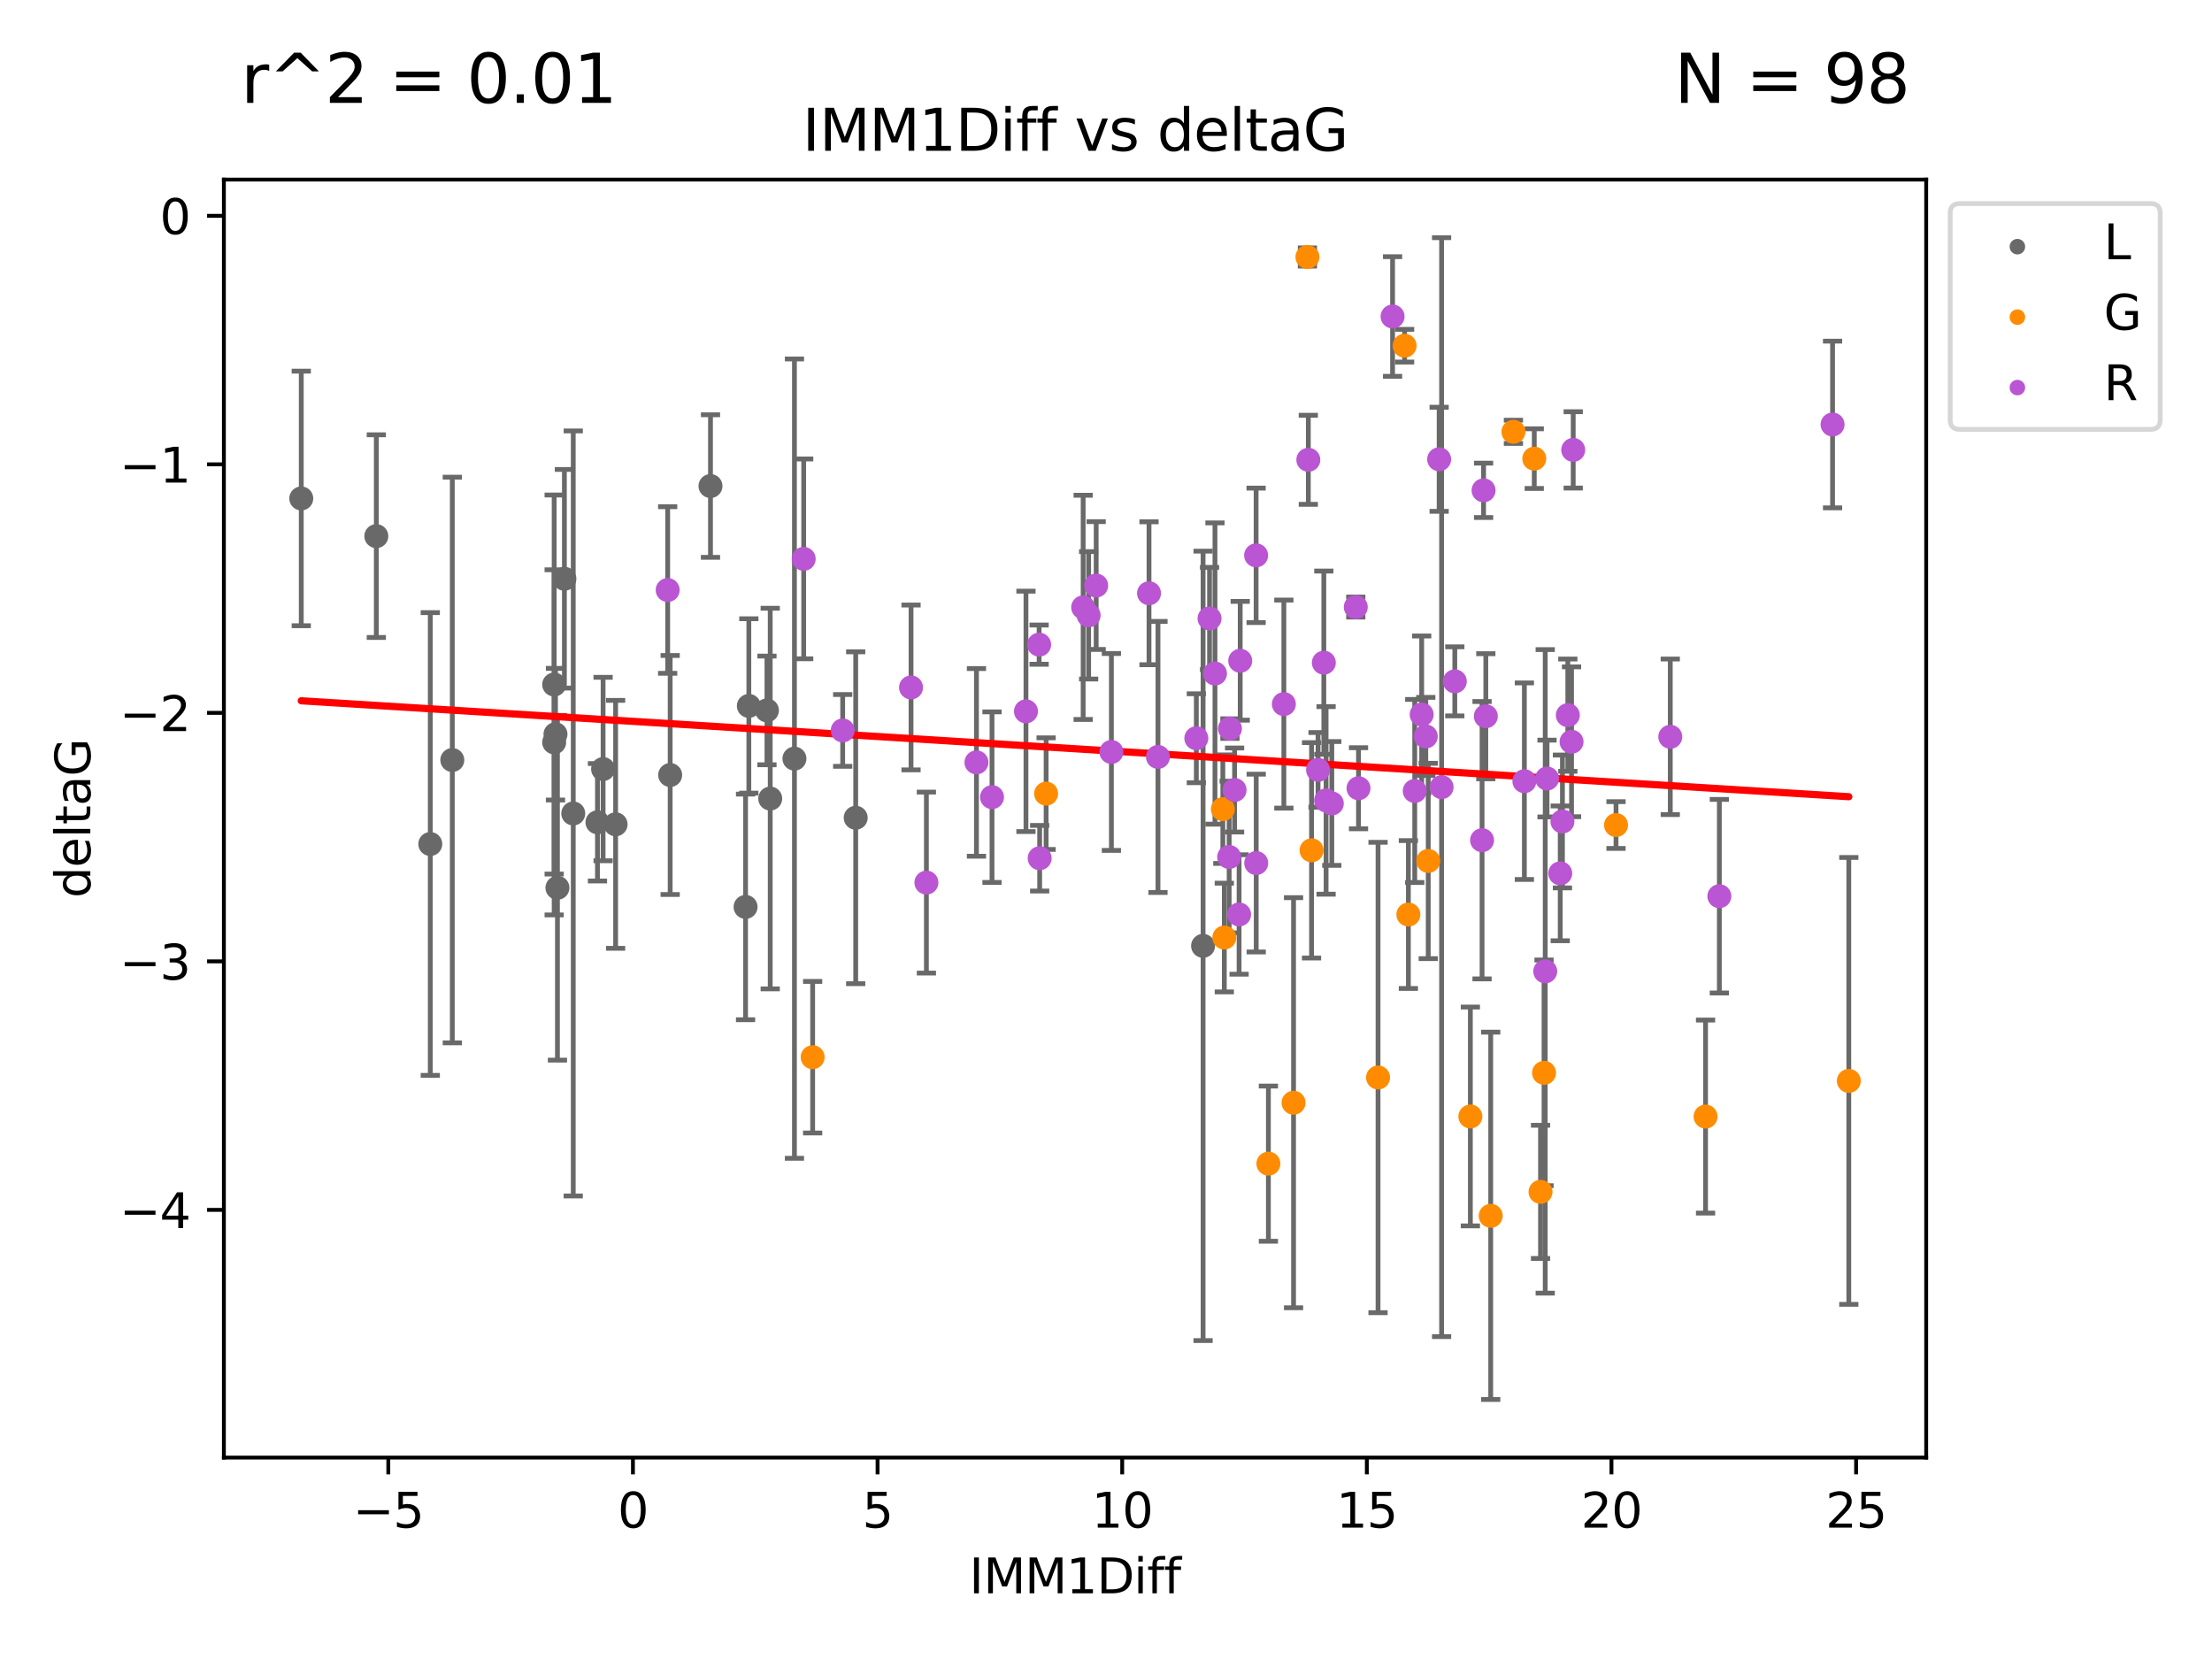 <?xml version="1.0" encoding="utf-8" standalone="no"?>
<!DOCTYPE svg PUBLIC "-//W3C//DTD SVG 1.1//EN"
  "http://www.w3.org/Graphics/SVG/1.1/DTD/svg11.dtd">
<svg xmlns:xlink="http://www.w3.org/1999/xlink" width="460.8pt" height="345.6pt" viewBox="0 0 460.8 345.6" xmlns="http://www.w3.org/2000/svg" version="1.1">
 <defs>
  <style type="text/css">*{stroke-linejoin: round; stroke-linecap: butt}</style>
 </defs>
 <g id="figure_1">
  <g id="patch_1">
   <path d="M 0 345.6 
L 460.8 345.6 
L 460.8 0 
L 0 0 
z
" style="fill: #ffffff"/>
  </g>
  <g id="axes_1">
   <g id="patch_2">
    <path d="M 46.64 303.64 
L 401.26 303.64 
L 401.26 37.411 
L 46.64 37.411 
z
" style="fill: #ffffff"/>
   </g>
   <g id="PathCollection_1">
    <defs>
     <path id="me2d9d7955b" d="M 0 1.118 
C 0.297 1.118 0.581 1 0.791 0.791 
C 1 0.581 1.118 0.297 1.118 0 
C 1.118 -0.297 1 -0.581 0.791 -0.791 
C 0.581 -1 0.297 -1.118 0 -1.118 
C -0.297 -1.118 -0.581 -1 -0.791 -0.791 
C -1 -0.581 -1.118 -0.297 -1.118 0 
C -1.118 0.297 -1 0.581 -0.791 0.791 
C -0.581 1 -0.297 1.118 0 1.118 
z
" style="stroke: #696969"/>
    </defs>
    <g clip-path="url(#p761aa6ff51)">
     <use xlink:href="#me2d9d7955b" x="89.636" y="175.822" style="fill: #696969; stroke: #696969"/>
     <use xlink:href="#me2d9d7955b" x="124.463" y="171.295" style="fill: #696969; stroke: #696969"/>
     <use xlink:href="#me2d9d7955b" x="125.635" y="160.206" style="fill: #696969; stroke: #696969"/>
     <use xlink:href="#me2d9d7955b" x="165.497" y="158.037" style="fill: #696969; stroke: #696969"/>
     <use xlink:href="#me2d9d7955b" x="160.452" y="166.355" style="fill: #696969; stroke: #696969"/>
     <use xlink:href="#me2d9d7955b" x="116.126" y="184.942" style="fill: #696969; stroke: #696969"/>
     <use xlink:href="#me2d9d7955b" x="62.759" y="103.833" style="fill: #696969; stroke: #696969"/>
     <use xlink:href="#me2d9d7955b" x="115.443" y="154.643" style="fill: #696969; stroke: #696969"/>
     <use xlink:href="#me2d9d7955b" x="78.394" y="111.685" style="fill: #696969; stroke: #696969"/>
     <use xlink:href="#me2d9d7955b" x="117.573" y="120.568" style="fill: #696969; stroke: #696969"/>
     <use xlink:href="#me2d9d7955b" x="178.258" y="170.353" style="fill: #696969; stroke: #696969"/>
     <use xlink:href="#me2d9d7955b" x="128.244" y="171.721" style="fill: #696969; stroke: #696969"/>
     <use xlink:href="#me2d9d7955b" x="159.769" y="147.992" style="fill: #696969; stroke: #696969"/>
     <use xlink:href="#me2d9d7955b" x="155.315" y="188.929" style="fill: #696969; stroke: #696969"/>
     <use xlink:href="#me2d9d7955b" x="148.007" y="101.253" style="fill: #696969; stroke: #696969"/>
     <use xlink:href="#me2d9d7955b" x="119.418" y="169.459" style="fill: #696969; stroke: #696969"/>
     <use xlink:href="#me2d9d7955b" x="94.223" y="158.327" style="fill: #696969; stroke: #696969"/>
     <use xlink:href="#me2d9d7955b" x="115.443" y="142.601" style="fill: #696969; stroke: #696969"/>
     <use xlink:href="#me2d9d7955b" x="115.718" y="152.946" style="fill: #696969; stroke: #696969"/>
     <use xlink:href="#me2d9d7955b" x="250.623" y="197.038" style="fill: #696969; stroke: #696969"/>
     <use xlink:href="#me2d9d7955b" x="155.998" y="147.055" style="fill: #696969; stroke: #696969"/>
     <use xlink:href="#me2d9d7955b" x="139.609" y="161.448" style="fill: #696969; stroke: #696969"/>
    </g>
   </g>
   <g id="PathCollection_2">
    <defs>
     <path id="mdca1c781d6" d="M 0 1.118 
C 0.297 1.118 0.581 1 0.791 0.791 
C 1 0.581 1.118 0.297 1.118 0 
C 1.118 -0.297 1 -0.581 0.791 -0.791 
C 0.581 -1 0.297 -1.118 0 -1.118 
C -0.297 -1.118 -0.581 -1 -0.791 -0.791 
C -1 -0.581 -1.118 -0.297 -1.118 0 
C -1.118 0.297 -1 0.581 -0.791 0.791 
C -0.581 1 -0.297 1.118 0 1.118 
z
" style="stroke: #ff8c00"/>
    </defs>
    <g clip-path="url(#p761aa6ff51)">
     <use xlink:href="#mdca1c781d6" x="264.23" y="242.408" style="fill: #ff8c00; stroke: #ff8c00"/>
     <use xlink:href="#mdca1c781d6" x="310.544" y="253.277" style="fill: #ff8c00; stroke: #ff8c00"/>
     <use xlink:href="#mdca1c781d6" x="269.469" y="229.715" style="fill: #ff8c00; stroke: #ff8c00"/>
     <use xlink:href="#mdca1c781d6" x="306.304" y="232.582" style="fill: #ff8c00; stroke: #ff8c00"/>
     <use xlink:href="#mdca1c781d6" x="320.919" y="248.286" style="fill: #ff8c00; stroke: #ff8c00"/>
     <use xlink:href="#mdca1c781d6" x="255.047" y="195.305" style="fill: #ff8c00; stroke: #ff8c00"/>
     <use xlink:href="#mdca1c781d6" x="355.298" y="232.601" style="fill: #ff8c00; stroke: #ff8c00"/>
     <use xlink:href="#mdca1c781d6" x="273.219" y="177.138" style="fill: #ff8c00; stroke: #ff8c00"/>
     <use xlink:href="#mdca1c781d6" x="292.605" y="72.018" style="fill: #ff8c00; stroke: #ff8c00"/>
     <use xlink:href="#mdca1c781d6" x="254.741" y="168.563" style="fill: #ff8c00; stroke: #ff8c00"/>
     <use xlink:href="#mdca1c781d6" x="297.528" y="179.353" style="fill: #ff8c00; stroke: #ff8c00"/>
     <use xlink:href="#mdca1c781d6" x="385.141" y="225.172" style="fill: #ff8c00; stroke: #ff8c00"/>
     <use xlink:href="#mdca1c781d6" x="287.071" y="224.464" style="fill: #ff8c00; stroke: #ff8c00"/>
     <use xlink:href="#mdca1c781d6" x="293.39" y="190.515" style="fill: #ff8c00; stroke: #ff8c00"/>
     <use xlink:href="#mdca1c781d6" x="272.363" y="53.537" style="fill: #ff8c00; stroke: #ff8c00"/>
     <use xlink:href="#mdca1c781d6" x="217.926" y="165.329" style="fill: #ff8c00; stroke: #ff8c00"/>
     <use xlink:href="#mdca1c781d6" x="336.646" y="171.874" style="fill: #ff8c00; stroke: #ff8c00"/>
     <use xlink:href="#mdca1c781d6" x="321.653" y="223.491" style="fill: #ff8c00; stroke: #ff8c00"/>
     <use xlink:href="#mdca1c781d6" x="315.273" y="89.954" style="fill: #ff8c00; stroke: #ff8c00"/>
     <use xlink:href="#mdca1c781d6" x="169.289" y="220.235" style="fill: #ff8c00; stroke: #ff8c00"/>
     <use xlink:href="#mdca1c781d6" x="319.615" y="95.543" style="fill: #ff8c00; stroke: #ff8c00"/>
    </g>
   </g>
   <g id="PathCollection_3">
    <defs>
     <path id="md6ee87db72" d="M 0 1.118 
C 0.297 1.118 0.581 1 0.791 0.791 
C 1 0.581 1.118 0.297 1.118 0 
C 1.118 -0.297 1 -0.581 0.791 -0.791 
C 0.581 -1 0.297 -1.118 0 -1.118 
C -0.297 -1.118 -0.581 -1 -0.791 -0.791 
C -1 -0.581 -1.118 -0.297 -1.118 0 
C -1.118 0.297 -1 0.581 -0.791 0.791 
C -0.581 1 -0.297 1.118 0 1.118 
z
" style="stroke: #ba55d3"/>
    </defs>
    <g clip-path="url(#p761aa6ff51)">
     <use xlink:href="#md6ee87db72" x="231.523" y="156.647" style="fill: #ba55d3; stroke: #ba55d3"/>
     <use xlink:href="#md6ee87db72" x="322.275" y="162.182" style="fill: #ba55d3; stroke: #ba55d3"/>
     <use xlink:href="#md6ee87db72" x="203.413" y="158.818" style="fill: #ba55d3; stroke: #ba55d3"/>
     <use xlink:href="#md6ee87db72" x="317.556" y="162.738" style="fill: #ba55d3; stroke: #ba55d3"/>
     <use xlink:href="#md6ee87db72" x="256.219" y="151.776" style="fill: #ba55d3; stroke: #ba55d3"/>
     <use xlink:href="#md6ee87db72" x="261.692" y="179.791" style="fill: #ba55d3; stroke: #ba55d3"/>
     <use xlink:href="#md6ee87db72" x="175.547" y="152.163" style="fill: #ba55d3; stroke: #ba55d3"/>
     <use xlink:href="#md6ee87db72" x="225.642" y="126.523" style="fill: #ba55d3; stroke: #ba55d3"/>
     <use xlink:href="#md6ee87db72" x="300.311" y="163.978" style="fill: #ba55d3; stroke: #ba55d3"/>
     <use xlink:href="#md6ee87db72" x="290.098" y="65.93" style="fill: #ba55d3; stroke: #ba55d3"/>
     <use xlink:href="#md6ee87db72" x="308.74" y="175.031" style="fill: #ba55d3; stroke: #ba55d3"/>
     <use xlink:href="#md6ee87db72" x="251.969" y="128.839" style="fill: #ba55d3; stroke: #ba55d3"/>
     <use xlink:href="#md6ee87db72" x="213.727" y="148.188" style="fill: #ba55d3; stroke: #ba55d3"/>
     <use xlink:href="#md6ee87db72" x="216.469" y="134.289" style="fill: #ba55d3; stroke: #ba55d3"/>
     <use xlink:href="#md6ee87db72" x="309.524" y="149.21" style="fill: #ba55d3; stroke: #ba55d3"/>
     <use xlink:href="#md6ee87db72" x="258.125" y="190.5" style="fill: #ba55d3; stroke: #ba55d3"/>
     <use xlink:href="#md6ee87db72" x="249.217" y="153.79" style="fill: #ba55d3; stroke: #ba55d3"/>
     <use xlink:href="#md6ee87db72" x="192.986" y="183.86" style="fill: #ba55d3; stroke: #ba55d3"/>
     <use xlink:href="#md6ee87db72" x="257.187" y="164.573" style="fill: #ba55d3; stroke: #ba55d3"/>
     <use xlink:href="#md6ee87db72" x="206.654" y="166.058" style="fill: #ba55d3; stroke: #ba55d3"/>
     <use xlink:href="#md6ee87db72" x="167.424" y="116.425" style="fill: #ba55d3; stroke: #ba55d3"/>
     <use xlink:href="#md6ee87db72" x="299.801" y="95.678" style="fill: #ba55d3; stroke: #ba55d3"/>
     <use xlink:href="#md6ee87db72" x="358.172" y="186.694" style="fill: #ba55d3; stroke: #ba55d3"/>
     <use xlink:href="#md6ee87db72" x="228.353" y="121.982" style="fill: #ba55d3; stroke: #ba55d3"/>
     <use xlink:href="#md6ee87db72" x="189.785" y="143.206" style="fill: #ba55d3; stroke: #ba55d3"/>
     <use xlink:href="#md6ee87db72" x="261.672" y="115.69" style="fill: #ba55d3; stroke: #ba55d3"/>
     <use xlink:href="#md6ee87db72" x="241.226" y="157.682" style="fill: #ba55d3; stroke: #ba55d3"/>
     <use xlink:href="#md6ee87db72" x="253.1" y="140.309" style="fill: #ba55d3; stroke: #ba55d3"/>
     <use xlink:href="#md6ee87db72" x="256.056" y="178.529" style="fill: #ba55d3; stroke: #ba55d3"/>
     <use xlink:href="#md6ee87db72" x="274.575" y="160.374" style="fill: #ba55d3; stroke: #ba55d3"/>
     <use xlink:href="#md6ee87db72" x="347.949" y="153.488" style="fill: #ba55d3; stroke: #ba55d3"/>
     <use xlink:href="#md6ee87db72" x="381.757" y="88.432" style="fill: #ba55d3; stroke: #ba55d3"/>
     <use xlink:href="#md6ee87db72" x="267.451" y="146.674" style="fill: #ba55d3; stroke: #ba55d3"/>
     <use xlink:href="#md6ee87db72" x="258.359" y="137.652" style="fill: #ba55d3; stroke: #ba55d3"/>
     <use xlink:href="#md6ee87db72" x="216.581" y="178.786" style="fill: #ba55d3; stroke: #ba55d3"/>
     <use xlink:href="#md6ee87db72" x="282.433" y="126.465" style="fill: #ba55d3; stroke: #ba55d3"/>
     <use xlink:href="#md6ee87db72" x="325.485" y="171.128" style="fill: #ba55d3; stroke: #ba55d3"/>
     <use xlink:href="#md6ee87db72" x="309.056" y="102.146" style="fill: #ba55d3; stroke: #ba55d3"/>
     <use xlink:href="#md6ee87db72" x="272.547" y="95.785" style="fill: #ba55d3; stroke: #ba55d3"/>
     <use xlink:href="#md6ee87db72" x="276.247" y="166.736" style="fill: #ba55d3; stroke: #ba55d3"/>
     <use xlink:href="#md6ee87db72" x="321.898" y="202.352" style="fill: #ba55d3; stroke: #ba55d3"/>
     <use xlink:href="#md6ee87db72" x="275.778" y="138.048" style="fill: #ba55d3; stroke: #ba55d3"/>
     <use xlink:href="#md6ee87db72" x="297.018" y="153.416" style="fill: #ba55d3; stroke: #ba55d3"/>
     <use xlink:href="#md6ee87db72" x="303.062" y="141.938" style="fill: #ba55d3; stroke: #ba55d3"/>
     <use xlink:href="#md6ee87db72" x="139.089" y="122.911" style="fill: #ba55d3; stroke: #ba55d3"/>
     <use xlink:href="#md6ee87db72" x="226.783" y="128.184" style="fill: #ba55d3; stroke: #ba55d3"/>
     <use xlink:href="#md6ee87db72" x="239.361" y="123.585" style="fill: #ba55d3; stroke: #ba55d3"/>
     <use xlink:href="#md6ee87db72" x="277.439" y="167.373" style="fill: #ba55d3; stroke: #ba55d3"/>
     <use xlink:href="#md6ee87db72" x="283.004" y="164.206" style="fill: #ba55d3; stroke: #ba55d3"/>
     <use xlink:href="#md6ee87db72" x="296.162" y="148.851" style="fill: #ba55d3; stroke: #ba55d3"/>
     <use xlink:href="#md6ee87db72" x="294.715" y="164.773" style="fill: #ba55d3; stroke: #ba55d3"/>
     <use xlink:href="#md6ee87db72" x="327.381" y="154.526" style="fill: #ba55d3; stroke: #ba55d3"/>
     <use xlink:href="#md6ee87db72" x="326.607" y="148.982" style="fill: #ba55d3; stroke: #ba55d3"/>
     <use xlink:href="#md6ee87db72" x="325.027" y="181.934" style="fill: #ba55d3; stroke: #ba55d3"/>
     <use xlink:href="#md6ee87db72" x="327.728" y="93.721" style="fill: #ba55d3; stroke: #ba55d3"/>
    </g>
   </g>
   <g id="matplotlib.axis_1">
    <g id="xtick_1">
     <g id="line2d_1">
      <defs>
       <path id="md1e348ed9f" d="M 0 0 
L 0 3.5 
" style="stroke: #000000; stroke-width: 0.8"/>
      </defs>
      <g>
       <use xlink:href="#md1e348ed9f" x="80.891" y="303.64" style="stroke: #000000; stroke-width: 0.8"/>
      </g>
     </g>
     <g id="text_1">
      <!-- −5 -->
      <g transform="translate(73.52 318.238)scale(0.1 -0.1)">
       <defs>
        <path id="DejaVuSans-2212" d="M 678 2272 
L 4684 2272 
L 4684 1741 
L 678 1741 
L 678 2272 
z
" transform="scale(0.016)"/>
        <path id="DejaVuSans-35" d="M 691 4666 
L 3169 4666 
L 3169 4134 
L 1269 4134 
L 1269 2991 
Q 1406 3038 1543 3061 
Q 1681 3084 1819 3084 
Q 2600 3084 3056 2656 
Q 3513 2228 3513 1497 
Q 3513 744 3044 326 
Q 2575 -91 1722 -91 
Q 1428 -91 1123 -41 
Q 819 9 494 109 
L 494 744 
Q 775 591 1075 516 
Q 1375 441 1709 441 
Q 2250 441 2565 725 
Q 2881 1009 2881 1497 
Q 2881 1984 2565 2268 
Q 2250 2553 1709 2553 
Q 1456 2553 1204 2497 
Q 953 2441 691 2322 
L 691 4666 
z
" transform="scale(0.016)"/>
       </defs>
       <use xlink:href="#DejaVuSans-2212"/>
       <use xlink:href="#DejaVuSans-35" x="83.789"/>
      </g>
     </g>
    </g>
    <g id="xtick_2">
     <g id="line2d_2">
      <g>
       <use xlink:href="#md1e348ed9f" x="131.853" y="303.64" style="stroke: #000000; stroke-width: 0.8"/>
      </g>
     </g>
     <g id="text_2">
      <!-- 0 -->
      <g transform="translate(128.671 318.238)scale(0.1 -0.1)">
       <defs>
        <path id="DejaVuSans-30" d="M 2034 4250 
Q 1547 4250 1301 3770 
Q 1056 3291 1056 2328 
Q 1056 1369 1301 889 
Q 1547 409 2034 409 
Q 2525 409 2770 889 
Q 3016 1369 3016 2328 
Q 3016 3291 2770 3770 
Q 2525 4250 2034 4250 
z
M 2034 4750 
Q 2819 4750 3233 4129 
Q 3647 3509 3647 2328 
Q 3647 1150 3233 529 
Q 2819 -91 2034 -91 
Q 1250 -91 836 529 
Q 422 1150 422 2328 
Q 422 3509 836 4129 
Q 1250 4750 2034 4750 
z
" transform="scale(0.016)"/>
       </defs>
       <use xlink:href="#DejaVuSans-30"/>
      </g>
     </g>
    </g>
    <g id="xtick_3">
     <g id="line2d_3">
      <g>
       <use xlink:href="#md1e348ed9f" x="182.814" y="303.64" style="stroke: #000000; stroke-width: 0.8"/>
      </g>
     </g>
     <g id="text_3">
      <!-- 5 -->
      <g transform="translate(179.633 318.238)scale(0.1 -0.1)">
       <use xlink:href="#DejaVuSans-35"/>
      </g>
     </g>
    </g>
    <g id="xtick_4">
     <g id="line2d_4">
      <g>
       <use xlink:href="#md1e348ed9f" x="233.775" y="303.64" style="stroke: #000000; stroke-width: 0.8"/>
      </g>
     </g>
     <g id="text_4">
      <!-- 10 -->
      <g transform="translate(227.413 318.238)scale(0.1 -0.1)">
       <defs>
        <path id="DejaVuSans-31" d="M 794 531 
L 1825 531 
L 1825 4091 
L 703 3866 
L 703 4441 
L 1819 4666 
L 2450 4666 
L 2450 531 
L 3481 531 
L 3481 0 
L 794 0 
L 794 531 
z
" transform="scale(0.016)"/>
       </defs>
       <use xlink:href="#DejaVuSans-31"/>
       <use xlink:href="#DejaVuSans-30" x="63.623"/>
      </g>
     </g>
    </g>
    <g id="xtick_5">
     <g id="line2d_5">
      <g>
       <use xlink:href="#md1e348ed9f" x="284.737" y="303.64" style="stroke: #000000; stroke-width: 0.8"/>
      </g>
     </g>
     <g id="text_5">
      <!-- 15 -->
      <g transform="translate(278.374 318.238)scale(0.1 -0.1)">
       <use xlink:href="#DejaVuSans-31"/>
       <use xlink:href="#DejaVuSans-35" x="63.623"/>
      </g>
     </g>
    </g>
    <g id="xtick_6">
     <g id="line2d_6">
      <g>
       <use xlink:href="#md1e348ed9f" x="335.698" y="303.64" style="stroke: #000000; stroke-width: 0.8"/>
      </g>
     </g>
     <g id="text_6">
      <!-- 20 -->
      <g transform="translate(329.336 318.238)scale(0.1 -0.1)">
       <defs>
        <path id="DejaVuSans-32" d="M 1228 531 
L 3431 531 
L 3431 0 
L 469 0 
L 469 531 
Q 828 903 1448 1529 
Q 2069 2156 2228 2338 
Q 2531 2678 2651 2914 
Q 2772 3150 2772 3378 
Q 2772 3750 2511 3984 
Q 2250 4219 1831 4219 
Q 1534 4219 1204 4116 
Q 875 4013 500 3803 
L 500 4441 
Q 881 4594 1212 4672 
Q 1544 4750 1819 4750 
Q 2544 4750 2975 4387 
Q 3406 4025 3406 3419 
Q 3406 3131 3298 2873 
Q 3191 2616 2906 2266 
Q 2828 2175 2409 1742 
Q 1991 1309 1228 531 
z
" transform="scale(0.016)"/>
       </defs>
       <use xlink:href="#DejaVuSans-32"/>
       <use xlink:href="#DejaVuSans-30" x="63.623"/>
      </g>
     </g>
    </g>
    <g id="xtick_7">
     <g id="line2d_7">
      <g>
       <use xlink:href="#md1e348ed9f" x="386.66" y="303.64" style="stroke: #000000; stroke-width: 0.8"/>
      </g>
     </g>
     <g id="text_7">
      <!-- 25 -->
      <g transform="translate(380.297 318.238)scale(0.1 -0.1)">
       <use xlink:href="#DejaVuSans-32"/>
       <use xlink:href="#DejaVuSans-35" x="63.623"/>
      </g>
     </g>
    </g>
    <g id="text_8">
     <!-- IMM1Diff -->
     <g transform="translate(201.906 331.917)scale(0.1 -0.1)">
      <defs>
       <path id="DejaVuSans-49" d="M 628 4666 
L 1259 4666 
L 1259 0 
L 628 0 
L 628 4666 
z
" transform="scale(0.016)"/>
       <path id="DejaVuSans-4d" d="M 628 4666 
L 1569 4666 
L 2759 1491 
L 3956 4666 
L 4897 4666 
L 4897 0 
L 4281 0 
L 4281 4097 
L 3078 897 
L 2444 897 
L 1241 4097 
L 1241 0 
L 628 0 
L 628 4666 
z
" transform="scale(0.016)"/>
       <path id="DejaVuSans-44" d="M 1259 4147 
L 1259 519 
L 2022 519 
Q 2988 519 3436 956 
Q 3884 1394 3884 2338 
Q 3884 3275 3436 3711 
Q 2988 4147 2022 4147 
L 1259 4147 
z
M 628 4666 
L 1925 4666 
Q 3281 4666 3915 4102 
Q 4550 3538 4550 2338 
Q 4550 1131 3912 565 
Q 3275 0 1925 0 
L 628 0 
L 628 4666 
z
" transform="scale(0.016)"/>
       <path id="DejaVuSans-69" d="M 603 3500 
L 1178 3500 
L 1178 0 
L 603 0 
L 603 3500 
z
M 603 4863 
L 1178 4863 
L 1178 4134 
L 603 4134 
L 603 4863 
z
" transform="scale(0.016)"/>
       <path id="DejaVuSans-66" d="M 2375 4863 
L 2375 4384 
L 1825 4384 
Q 1516 4384 1395 4259 
Q 1275 4134 1275 3809 
L 1275 3500 
L 2222 3500 
L 2222 3053 
L 1275 3053 
L 1275 0 
L 697 0 
L 697 3053 
L 147 3053 
L 147 3500 
L 697 3500 
L 697 3744 
Q 697 4328 969 4595 
Q 1241 4863 1831 4863 
L 2375 4863 
z
" transform="scale(0.016)"/>
      </defs>
      <use xlink:href="#DejaVuSans-49"/>
      <use xlink:href="#DejaVuSans-4d" x="29.492"/>
      <use xlink:href="#DejaVuSans-4d" x="115.771"/>
      <use xlink:href="#DejaVuSans-31" x="202.051"/>
      <use xlink:href="#DejaVuSans-44" x="265.674"/>
      <use xlink:href="#DejaVuSans-69" x="342.676"/>
      <use xlink:href="#DejaVuSans-66" x="370.459"/>
      <use xlink:href="#DejaVuSans-66" x="405.664"/>
     </g>
    </g>
   </g>
   <g id="matplotlib.axis_2">
    <g id="ytick_1">
     <g id="line2d_8">
      <defs>
       <path id="m4b120da303" d="M 0 0 
L -3.5 0 
" style="stroke: #000000; stroke-width: 0.8"/>
      </defs>
      <g>
       <use xlink:href="#m4b120da303" x="46.64" y="252.039" style="stroke: #000000; stroke-width: 0.8"/>
      </g>
     </g>
     <g id="text_9">
      <!-- −4 -->
      <g transform="translate(24.898 255.839)scale(0.1 -0.1)">
       <defs>
        <path id="DejaVuSans-34" d="M 2419 4116 
L 825 1625 
L 2419 1625 
L 2419 4116 
z
M 2253 4666 
L 3047 4666 
L 3047 1625 
L 3713 1625 
L 3713 1100 
L 3047 1100 
L 3047 0 
L 2419 0 
L 2419 1100 
L 313 1100 
L 313 1709 
L 2253 4666 
z
" transform="scale(0.016)"/>
       </defs>
       <use xlink:href="#DejaVuSans-2212"/>
       <use xlink:href="#DejaVuSans-34" x="83.789"/>
      </g>
     </g>
    </g>
    <g id="ytick_2">
     <g id="line2d_9">
      <g>
       <use xlink:href="#m4b120da303" x="46.64" y="200.27" style="stroke: #000000; stroke-width: 0.8"/>
      </g>
     </g>
     <g id="text_10">
      <!-- −3 -->
      <g transform="translate(24.898 204.069)scale(0.1 -0.1)">
       <defs>
        <path id="DejaVuSans-33" d="M 2597 2516 
Q 3050 2419 3304 2112 
Q 3559 1806 3559 1356 
Q 3559 666 3084 287 
Q 2609 -91 1734 -91 
Q 1441 -91 1130 -33 
Q 819 25 488 141 
L 488 750 
Q 750 597 1062 519 
Q 1375 441 1716 441 
Q 2309 441 2620 675 
Q 2931 909 2931 1356 
Q 2931 1769 2642 2001 
Q 2353 2234 1838 2234 
L 1294 2234 
L 1294 2753 
L 1863 2753 
Q 2328 2753 2575 2939 
Q 2822 3125 2822 3475 
Q 2822 3834 2567 4026 
Q 2313 4219 1838 4219 
Q 1578 4219 1281 4162 
Q 984 4106 628 3988 
L 628 4550 
Q 988 4650 1302 4700 
Q 1616 4750 1894 4750 
Q 2613 4750 3031 4423 
Q 3450 4097 3450 3541 
Q 3450 3153 3228 2886 
Q 3006 2619 2597 2516 
z
" transform="scale(0.016)"/>
       </defs>
       <use xlink:href="#DejaVuSans-2212"/>
       <use xlink:href="#DejaVuSans-33" x="83.789"/>
      </g>
     </g>
    </g>
    <g id="ytick_3">
     <g id="line2d_10">
      <g>
       <use xlink:href="#m4b120da303" x="46.64" y="148.501" style="stroke: #000000; stroke-width: 0.8"/>
      </g>
     </g>
     <g id="text_11">
      <!-- −2 -->
      <g transform="translate(24.898 152.3)scale(0.1 -0.1)">
       <use xlink:href="#DejaVuSans-2212"/>
       <use xlink:href="#DejaVuSans-32" x="83.789"/>
      </g>
     </g>
    </g>
    <g id="ytick_4">
     <g id="line2d_11">
      <g>
       <use xlink:href="#m4b120da303" x="46.64" y="96.732" style="stroke: #000000; stroke-width: 0.8"/>
      </g>
     </g>
     <g id="text_12">
      <!-- −1 -->
      <g transform="translate(24.898 100.531)scale(0.1 -0.1)">
       <use xlink:href="#DejaVuSans-2212"/>
       <use xlink:href="#DejaVuSans-31" x="83.789"/>
      </g>
     </g>
    </g>
    <g id="ytick_5">
     <g id="line2d_12">
      <g>
       <use xlink:href="#m4b120da303" x="46.64" y="44.962" style="stroke: #000000; stroke-width: 0.8"/>
      </g>
     </g>
     <g id="text_13">
      <!-- 0 -->
      <g transform="translate(33.278 48.762)scale(0.1 -0.1)">
       <use xlink:href="#DejaVuSans-30"/>
      </g>
     </g>
    </g>
    <g id="text_14">
     <!-- deltaG -->
     <g transform="translate(18.818 187.064)rotate(-90)scale(0.1 -0.1)">
      <defs>
       <path id="DejaVuSans-64" d="M 2906 2969 
L 2906 4863 
L 3481 4863 
L 3481 0 
L 2906 0 
L 2906 525 
Q 2725 213 2448 61 
Q 2172 -91 1784 -91 
Q 1150 -91 751 415 
Q 353 922 353 1747 
Q 353 2572 751 3078 
Q 1150 3584 1784 3584 
Q 2172 3584 2448 3432 
Q 2725 3281 2906 2969 
z
M 947 1747 
Q 947 1113 1208 752 
Q 1469 391 1925 391 
Q 2381 391 2643 752 
Q 2906 1113 2906 1747 
Q 2906 2381 2643 2742 
Q 2381 3103 1925 3103 
Q 1469 3103 1208 2742 
Q 947 2381 947 1747 
z
" transform="scale(0.016)"/>
       <path id="DejaVuSans-65" d="M 3597 1894 
L 3597 1613 
L 953 1613 
Q 991 1019 1311 708 
Q 1631 397 2203 397 
Q 2534 397 2845 478 
Q 3156 559 3463 722 
L 3463 178 
Q 3153 47 2828 -22 
Q 2503 -91 2169 -91 
Q 1331 -91 842 396 
Q 353 884 353 1716 
Q 353 2575 817 3079 
Q 1281 3584 2069 3584 
Q 2775 3584 3186 3129 
Q 3597 2675 3597 1894 
z
M 3022 2063 
Q 3016 2534 2758 2815 
Q 2500 3097 2075 3097 
Q 1594 3097 1305 2825 
Q 1016 2553 972 2059 
L 3022 2063 
z
" transform="scale(0.016)"/>
       <path id="DejaVuSans-6c" d="M 603 4863 
L 1178 4863 
L 1178 0 
L 603 0 
L 603 4863 
z
" transform="scale(0.016)"/>
       <path id="DejaVuSans-74" d="M 1172 4494 
L 1172 3500 
L 2356 3500 
L 2356 3053 
L 1172 3053 
L 1172 1153 
Q 1172 725 1289 603 
Q 1406 481 1766 481 
L 2356 481 
L 2356 0 
L 1766 0 
Q 1100 0 847 248 
Q 594 497 594 1153 
L 594 3053 
L 172 3053 
L 172 3500 
L 594 3500 
L 594 4494 
L 1172 4494 
z
" transform="scale(0.016)"/>
       <path id="DejaVuSans-61" d="M 2194 1759 
Q 1497 1759 1228 1600 
Q 959 1441 959 1056 
Q 959 750 1161 570 
Q 1363 391 1709 391 
Q 2188 391 2477 730 
Q 2766 1069 2766 1631 
L 2766 1759 
L 2194 1759 
z
M 3341 1997 
L 3341 0 
L 2766 0 
L 2766 531 
Q 2569 213 2275 61 
Q 1981 -91 1556 -91 
Q 1019 -91 701 211 
Q 384 513 384 1019 
Q 384 1609 779 1909 
Q 1175 2209 1959 2209 
L 2766 2209 
L 2766 2266 
Q 2766 2663 2505 2880 
Q 2244 3097 1772 3097 
Q 1472 3097 1187 3025 
Q 903 2953 641 2809 
L 641 3341 
Q 956 3463 1253 3523 
Q 1550 3584 1831 3584 
Q 2591 3584 2966 3190 
Q 3341 2797 3341 1997 
z
" transform="scale(0.016)"/>
       <path id="DejaVuSans-47" d="M 3809 666 
L 3809 1919 
L 2778 1919 
L 2778 2438 
L 4434 2438 
L 4434 434 
Q 4069 175 3628 42 
Q 3188 -91 2688 -91 
Q 1594 -91 976 548 
Q 359 1188 359 2328 
Q 359 3472 976 4111 
Q 1594 4750 2688 4750 
Q 3144 4750 3555 4637 
Q 3966 4525 4313 4306 
L 4313 3634 
Q 3963 3931 3569 4081 
Q 3175 4231 2741 4231 
Q 1884 4231 1454 3753 
Q 1025 3275 1025 2328 
Q 1025 1384 1454 906 
Q 1884 428 2741 428 
Q 3075 428 3337 486 
Q 3600 544 3809 666 
z
" transform="scale(0.016)"/>
      </defs>
      <use xlink:href="#DejaVuSans-64"/>
      <use xlink:href="#DejaVuSans-65" x="63.477"/>
      <use xlink:href="#DejaVuSans-6c" x="125"/>
      <use xlink:href="#DejaVuSans-74" x="152.783"/>
      <use xlink:href="#DejaVuSans-61" x="191.992"/>
      <use xlink:href="#DejaVuSans-47" x="253.271"/>
     </g>
    </g>
   </g>
   <g id="LineCollection_1">
    <path d="M 89.636 224.022 
L 89.636 127.623 
" clip-path="url(#p761aa6ff51)" style="fill: none; stroke: #696969"/>
    <path d="M 124.463 183.524 
L 124.463 159.065 
" clip-path="url(#p761aa6ff51)" style="fill: none; stroke: #696969"/>
    <path d="M 125.635 179.315 
L 125.635 141.098 
" clip-path="url(#p761aa6ff51)" style="fill: none; stroke: #696969"/>
    <path d="M 165.497 241.293 
L 165.497 74.781 
" clip-path="url(#p761aa6ff51)" style="fill: none; stroke: #696969"/>
    <path d="M 160.452 206.006 
L 160.452 126.704 
" clip-path="url(#p761aa6ff51)" style="fill: none; stroke: #696969"/>
    <path d="M 116.126 220.845 
L 116.126 149.038 
" clip-path="url(#p761aa6ff51)" style="fill: none; stroke: #696969"/>
    <path d="M 62.759 130.35 
L 62.759 77.316 
" clip-path="url(#p761aa6ff51)" style="fill: none; stroke: #696969"/>
    <path d="M 115.443 190.591 
L 115.443 118.695 
" clip-path="url(#p761aa6ff51)" style="fill: none; stroke: #696969"/>
    <path d="M 78.394 132.797 
L 78.394 90.573 
" clip-path="url(#p761aa6ff51)" style="fill: none; stroke: #696969"/>
    <path d="M 117.573 143.338 
L 117.573 97.797 
" clip-path="url(#p761aa6ff51)" style="fill: none; stroke: #696969"/>
    <path d="M 178.258 204.923 
L 178.258 135.783 
" clip-path="url(#p761aa6ff51)" style="fill: none; stroke: #696969"/>
    <path d="M 128.244 197.544 
L 128.244 145.898 
" clip-path="url(#p761aa6ff51)" style="fill: none; stroke: #696969"/>
    <path d="M 159.769 159.312 
L 159.769 136.673 
" clip-path="url(#p761aa6ff51)" style="fill: none; stroke: #696969"/>
    <path d="M 155.315 212.428 
L 155.315 165.43 
" clip-path="url(#p761aa6ff51)" style="fill: none; stroke: #696969"/>
    <path d="M 148.007 116.1 
L 148.007 86.406 
" clip-path="url(#p761aa6ff51)" style="fill: none; stroke: #696969"/>
    <path d="M 119.418 249.146 
L 119.418 89.772 
" clip-path="url(#p761aa6ff51)" style="fill: none; stroke: #696969"/>
    <path d="M 94.223 217.249 
L 94.223 99.405 
" clip-path="url(#p761aa6ff51)" style="fill: none; stroke: #696969"/>
    <path d="M 115.443 182.081 
L 115.443 103.122 
" clip-path="url(#p761aa6ff51)" style="fill: none; stroke: #696969"/>
    <path d="M 115.718 166.658 
L 115.718 139.235 
" clip-path="url(#p761aa6ff51)" style="fill: none; stroke: #696969"/>
    <path d="M 250.623 279.266 
L 250.623 114.811 
" clip-path="url(#p761aa6ff51)" style="fill: none; stroke: #696969"/>
    <path d="M 155.998 165.218 
L 155.998 128.892 
" clip-path="url(#p761aa6ff51)" style="fill: none; stroke: #696969"/>
    <path d="M 139.609 186.343 
L 139.609 136.554 
" clip-path="url(#p761aa6ff51)" style="fill: none; stroke: #696969"/>
   </g>
   <g id="line2d_13">
    <defs>
     <path id="mc446176fec" d="M 2 0 
L -2 -0 
" style="stroke: #696969"/>
    </defs>
    <g clip-path="url(#p761aa6ff51)">
     <use xlink:href="#mc446176fec" x="89.636" y="224.022" style="fill: #696969; stroke: #696969"/>
     <use xlink:href="#mc446176fec" x="124.463" y="183.524" style="fill: #696969; stroke: #696969"/>
     <use xlink:href="#mc446176fec" x="125.635" y="179.315" style="fill: #696969; stroke: #696969"/>
     <use xlink:href="#mc446176fec" x="165.497" y="241.293" style="fill: #696969; stroke: #696969"/>
     <use xlink:href="#mc446176fec" x="160.452" y="206.006" style="fill: #696969; stroke: #696969"/>
     <use xlink:href="#mc446176fec" x="116.126" y="220.845" style="fill: #696969; stroke: #696969"/>
     <use xlink:href="#mc446176fec" x="62.759" y="130.35" style="fill: #696969; stroke: #696969"/>
     <use xlink:href="#mc446176fec" x="115.443" y="190.591" style="fill: #696969; stroke: #696969"/>
     <use xlink:href="#mc446176fec" x="78.394" y="132.797" style="fill: #696969; stroke: #696969"/>
     <use xlink:href="#mc446176fec" x="117.573" y="143.338" style="fill: #696969; stroke: #696969"/>
     <use xlink:href="#mc446176fec" x="178.258" y="204.923" style="fill: #696969; stroke: #696969"/>
     <use xlink:href="#mc446176fec" x="128.244" y="197.544" style="fill: #696969; stroke: #696969"/>
     <use xlink:href="#mc446176fec" x="159.769" y="159.312" style="fill: #696969; stroke: #696969"/>
     <use xlink:href="#mc446176fec" x="155.315" y="212.428" style="fill: #696969; stroke: #696969"/>
     <use xlink:href="#mc446176fec" x="148.007" y="116.1" style="fill: #696969; stroke: #696969"/>
     <use xlink:href="#mc446176fec" x="119.418" y="249.146" style="fill: #696969; stroke: #696969"/>
     <use xlink:href="#mc446176fec" x="94.223" y="217.249" style="fill: #696969; stroke: #696969"/>
     <use xlink:href="#mc446176fec" x="115.443" y="182.081" style="fill: #696969; stroke: #696969"/>
     <use xlink:href="#mc446176fec" x="115.718" y="166.658" style="fill: #696969; stroke: #696969"/>
     <use xlink:href="#mc446176fec" x="250.623" y="279.266" style="fill: #696969; stroke: #696969"/>
     <use xlink:href="#mc446176fec" x="155.998" y="165.218" style="fill: #696969; stroke: #696969"/>
     <use xlink:href="#mc446176fec" x="139.609" y="186.343" style="fill: #696969; stroke: #696969"/>
    </g>
   </g>
   <g id="line2d_14">
    <g clip-path="url(#p761aa6ff51)">
     <use xlink:href="#mc446176fec" x="89.636" y="127.623" style="fill: #696969; stroke: #696969"/>
     <use xlink:href="#mc446176fec" x="124.463" y="159.065" style="fill: #696969; stroke: #696969"/>
     <use xlink:href="#mc446176fec" x="125.635" y="141.098" style="fill: #696969; stroke: #696969"/>
     <use xlink:href="#mc446176fec" x="165.497" y="74.781" style="fill: #696969; stroke: #696969"/>
     <use xlink:href="#mc446176fec" x="160.452" y="126.704" style="fill: #696969; stroke: #696969"/>
     <use xlink:href="#mc446176fec" x="116.126" y="149.038" style="fill: #696969; stroke: #696969"/>
     <use xlink:href="#mc446176fec" x="62.759" y="77.316" style="fill: #696969; stroke: #696969"/>
     <use xlink:href="#mc446176fec" x="115.443" y="118.695" style="fill: #696969; stroke: #696969"/>
     <use xlink:href="#mc446176fec" x="78.394" y="90.573" style="fill: #696969; stroke: #696969"/>
     <use xlink:href="#mc446176fec" x="117.573" y="97.797" style="fill: #696969; stroke: #696969"/>
     <use xlink:href="#mc446176fec" x="178.258" y="135.783" style="fill: #696969; stroke: #696969"/>
     <use xlink:href="#mc446176fec" x="128.244" y="145.898" style="fill: #696969; stroke: #696969"/>
     <use xlink:href="#mc446176fec" x="159.769" y="136.673" style="fill: #696969; stroke: #696969"/>
     <use xlink:href="#mc446176fec" x="155.315" y="165.43" style="fill: #696969; stroke: #696969"/>
     <use xlink:href="#mc446176fec" x="148.007" y="86.406" style="fill: #696969; stroke: #696969"/>
     <use xlink:href="#mc446176fec" x="119.418" y="89.772" style="fill: #696969; stroke: #696969"/>
     <use xlink:href="#mc446176fec" x="94.223" y="99.405" style="fill: #696969; stroke: #696969"/>
     <use xlink:href="#mc446176fec" x="115.443" y="103.122" style="fill: #696969; stroke: #696969"/>
     <use xlink:href="#mc446176fec" x="115.718" y="139.235" style="fill: #696969; stroke: #696969"/>
     <use xlink:href="#mc446176fec" x="250.623" y="114.811" style="fill: #696969; stroke: #696969"/>
     <use xlink:href="#mc446176fec" x="155.998" y="128.892" style="fill: #696969; stroke: #696969"/>
     <use xlink:href="#mc446176fec" x="139.609" y="136.554" style="fill: #696969; stroke: #696969"/>
    </g>
   </g>
   <g id="LineCollection_2">
    <path d="M 264.23 258.571 
L 264.23 226.245 
" clip-path="url(#p761aa6ff51)" style="fill: none; stroke: #696969"/>
    <path d="M 310.544 291.539 
L 310.544 215.016 
" clip-path="url(#p761aa6ff51)" style="fill: none; stroke: #696969"/>
    <path d="M 269.469 272.433 
L 269.469 186.997 
" clip-path="url(#p761aa6ff51)" style="fill: none; stroke: #696969"/>
    <path d="M 306.304 255.374 
L 306.304 209.79 
" clip-path="url(#p761aa6ff51)" style="fill: none; stroke: #696969"/>
    <path d="M 320.919 262.16 
L 320.919 234.411 
" clip-path="url(#p761aa6ff51)" style="fill: none; stroke: #696969"/>
    <path d="M 255.047 206.628 
L 255.047 183.982 
" clip-path="url(#p761aa6ff51)" style="fill: none; stroke: #696969"/>
    <path d="M 355.298 252.705 
L 355.298 212.497 
" clip-path="url(#p761aa6ff51)" style="fill: none; stroke: #696969"/>
    <path d="M 273.219 199.574 
L 273.219 154.702 
" clip-path="url(#p761aa6ff51)" style="fill: none; stroke: #696969"/>
    <path d="M 292.605 75.423 
L 292.605 68.613 
" clip-path="url(#p761aa6ff51)" style="fill: none; stroke: #696969"/>
    <path d="M 254.741 179.865 
L 254.741 157.261 
" clip-path="url(#p761aa6ff51)" style="fill: none; stroke: #696969"/>
    <path d="M 297.528 199.698 
L 297.528 159.008 
" clip-path="url(#p761aa6ff51)" style="fill: none; stroke: #696969"/>
    <path d="M 385.141 271.717 
L 385.141 178.627 
" clip-path="url(#p761aa6ff51)" style="fill: none; stroke: #696969"/>
    <path d="M 287.071 273.459 
L 287.071 175.47 
" clip-path="url(#p761aa6ff51)" style="fill: none; stroke: #696969"/>
    <path d="M 293.39 205.919 
L 293.39 175.11 
" clip-path="url(#p761aa6ff51)" style="fill: none; stroke: #696969"/>
    <path d="M 272.363 55.429 
L 272.363 51.644 
" clip-path="url(#p761aa6ff51)" style="fill: none; stroke: #696969"/>
    <path d="M 217.926 176.951 
L 217.926 153.708 
" clip-path="url(#p761aa6ff51)" style="fill: none; stroke: #696969"/>
    <path d="M 336.646 176.746 
L 336.646 167.002 
" clip-path="url(#p761aa6ff51)" style="fill: none; stroke: #696969"/>
    <path d="M 321.653 246.995 
L 321.653 199.988 
" clip-path="url(#p761aa6ff51)" style="fill: none; stroke: #696969"/>
    <path d="M 315.273 92.372 
L 315.273 87.537 
" clip-path="url(#p761aa6ff51)" style="fill: none; stroke: #696969"/>
    <path d="M 169.289 236.023 
L 169.289 204.447 
" clip-path="url(#p761aa6ff51)" style="fill: none; stroke: #696969"/>
    <path d="M 319.615 101.758 
L 319.615 89.327 
" clip-path="url(#p761aa6ff51)" style="fill: none; stroke: #696969"/>
   </g>
   <g id="line2d_15">
    <g clip-path="url(#p761aa6ff51)">
     <use xlink:href="#mc446176fec" x="264.23" y="258.571" style="fill: #696969; stroke: #696969"/>
     <use xlink:href="#mc446176fec" x="310.544" y="291.539" style="fill: #696969; stroke: #696969"/>
     <use xlink:href="#mc446176fec" x="269.469" y="272.433" style="fill: #696969; stroke: #696969"/>
     <use xlink:href="#mc446176fec" x="306.304" y="255.374" style="fill: #696969; stroke: #696969"/>
     <use xlink:href="#mc446176fec" x="320.919" y="262.16" style="fill: #696969; stroke: #696969"/>
     <use xlink:href="#mc446176fec" x="255.047" y="206.628" style="fill: #696969; stroke: #696969"/>
     <use xlink:href="#mc446176fec" x="355.298" y="252.705" style="fill: #696969; stroke: #696969"/>
     <use xlink:href="#mc446176fec" x="273.219" y="199.574" style="fill: #696969; stroke: #696969"/>
     <use xlink:href="#mc446176fec" x="292.605" y="75.423" style="fill: #696969; stroke: #696969"/>
     <use xlink:href="#mc446176fec" x="254.741" y="179.865" style="fill: #696969; stroke: #696969"/>
     <use xlink:href="#mc446176fec" x="297.528" y="199.698" style="fill: #696969; stroke: #696969"/>
     <use xlink:href="#mc446176fec" x="385.141" y="271.717" style="fill: #696969; stroke: #696969"/>
     <use xlink:href="#mc446176fec" x="287.071" y="273.459" style="fill: #696969; stroke: #696969"/>
     <use xlink:href="#mc446176fec" x="293.39" y="205.919" style="fill: #696969; stroke: #696969"/>
     <use xlink:href="#mc446176fec" x="272.363" y="55.429" style="fill: #696969; stroke: #696969"/>
     <use xlink:href="#mc446176fec" x="217.926" y="176.951" style="fill: #696969; stroke: #696969"/>
     <use xlink:href="#mc446176fec" x="336.646" y="176.746" style="fill: #696969; stroke: #696969"/>
     <use xlink:href="#mc446176fec" x="321.653" y="246.995" style="fill: #696969; stroke: #696969"/>
     <use xlink:href="#mc446176fec" x="315.273" y="92.372" style="fill: #696969; stroke: #696969"/>
     <use xlink:href="#mc446176fec" x="169.289" y="236.023" style="fill: #696969; stroke: #696969"/>
     <use xlink:href="#mc446176fec" x="319.615" y="101.758" style="fill: #696969; stroke: #696969"/>
    </g>
   </g>
   <g id="line2d_16">
    <g clip-path="url(#p761aa6ff51)">
     <use xlink:href="#mc446176fec" x="264.23" y="226.245" style="fill: #696969; stroke: #696969"/>
     <use xlink:href="#mc446176fec" x="310.544" y="215.016" style="fill: #696969; stroke: #696969"/>
     <use xlink:href="#mc446176fec" x="269.469" y="186.997" style="fill: #696969; stroke: #696969"/>
     <use xlink:href="#mc446176fec" x="306.304" y="209.79" style="fill: #696969; stroke: #696969"/>
     <use xlink:href="#mc446176fec" x="320.919" y="234.411" style="fill: #696969; stroke: #696969"/>
     <use xlink:href="#mc446176fec" x="255.047" y="183.982" style="fill: #696969; stroke: #696969"/>
     <use xlink:href="#mc446176fec" x="355.298" y="212.497" style="fill: #696969; stroke: #696969"/>
     <use xlink:href="#mc446176fec" x="273.219" y="154.702" style="fill: #696969; stroke: #696969"/>
     <use xlink:href="#mc446176fec" x="292.605" y="68.613" style="fill: #696969; stroke: #696969"/>
     <use xlink:href="#mc446176fec" x="254.741" y="157.261" style="fill: #696969; stroke: #696969"/>
     <use xlink:href="#mc446176fec" x="297.528" y="159.008" style="fill: #696969; stroke: #696969"/>
     <use xlink:href="#mc446176fec" x="385.141" y="178.627" style="fill: #696969; stroke: #696969"/>
     <use xlink:href="#mc446176fec" x="287.071" y="175.47" style="fill: #696969; stroke: #696969"/>
     <use xlink:href="#mc446176fec" x="293.39" y="175.11" style="fill: #696969; stroke: #696969"/>
     <use xlink:href="#mc446176fec" x="272.363" y="51.644" style="fill: #696969; stroke: #696969"/>
     <use xlink:href="#mc446176fec" x="217.926" y="153.708" style="fill: #696969; stroke: #696969"/>
     <use xlink:href="#mc446176fec" x="336.646" y="167.002" style="fill: #696969; stroke: #696969"/>
     <use xlink:href="#mc446176fec" x="321.653" y="199.988" style="fill: #696969; stroke: #696969"/>
     <use xlink:href="#mc446176fec" x="315.273" y="87.537" style="fill: #696969; stroke: #696969"/>
     <use xlink:href="#mc446176fec" x="169.289" y="204.447" style="fill: #696969; stroke: #696969"/>
     <use xlink:href="#mc446176fec" x="319.615" y="89.327" style="fill: #696969; stroke: #696969"/>
    </g>
   </g>
   <g id="LineCollection_3">
    <path d="M 231.523 177.155 
L 231.523 136.139 
" clip-path="url(#p761aa6ff51)" style="fill: none; stroke: #696969"/>
    <path d="M 322.275 170.179 
L 322.275 154.185 
" clip-path="url(#p761aa6ff51)" style="fill: none; stroke: #696969"/>
    <path d="M 203.413 178.364 
L 203.413 139.271 
" clip-path="url(#p761aa6ff51)" style="fill: none; stroke: #696969"/>
    <path d="M 317.556 183.209 
L 317.556 142.267 
" clip-path="url(#p761aa6ff51)" style="fill: none; stroke: #696969"/>
    <path d="M 256.219 153.819 
L 256.219 149.734 
" clip-path="url(#p761aa6ff51)" style="fill: none; stroke: #696969"/>
    <path d="M 261.692 198.308 
L 261.692 161.273 
" clip-path="url(#p761aa6ff51)" style="fill: none; stroke: #696969"/>
    <path d="M 175.547 159.641 
L 175.547 144.685 
" clip-path="url(#p761aa6ff51)" style="fill: none; stroke: #696969"/>
    <path d="M 225.642 149.875 
L 225.642 103.171 
" clip-path="url(#p761aa6ff51)" style="fill: none; stroke: #696969"/>
    <path d="M 300.311 278.443 
L 300.311 49.513 
" clip-path="url(#p761aa6ff51)" style="fill: none; stroke: #696969"/>
    <path d="M 290.098 78.389 
L 290.098 53.471 
" clip-path="url(#p761aa6ff51)" style="fill: none; stroke: #696969"/>
    <path d="M 308.74 203.92 
L 308.74 146.142 
" clip-path="url(#p761aa6ff51)" style="fill: none; stroke: #696969"/>
    <path d="M 251.969 139.485 
L 251.969 118.194 
" clip-path="url(#p761aa6ff51)" style="fill: none; stroke: #696969"/>
    <path d="M 213.727 173.228 
L 213.727 123.149 
" clip-path="url(#p761aa6ff51)" style="fill: none; stroke: #696969"/>
    <path d="M 216.469 138.374 
L 216.469 130.204 
" clip-path="url(#p761aa6ff51)" style="fill: none; stroke: #696969"/>
    <path d="M 309.524 162.246 
L 309.524 136.174 
" clip-path="url(#p761aa6ff51)" style="fill: none; stroke: #696969"/>
    <path d="M 258.125 202.941 
L 258.125 178.06 
" clip-path="url(#p761aa6ff51)" style="fill: none; stroke: #696969"/>
    <path d="M 249.217 163.055 
L 249.217 144.525 
" clip-path="url(#p761aa6ff51)" style="fill: none; stroke: #696969"/>
    <path d="M 192.986 202.708 
L 192.986 165.011 
" clip-path="url(#p761aa6ff51)" style="fill: none; stroke: #696969"/>
    <path d="M 257.187 173.325 
L 257.187 155.821 
" clip-path="url(#p761aa6ff51)" style="fill: none; stroke: #696969"/>
    <path d="M 206.654 183.82 
L 206.654 148.296 
" clip-path="url(#p761aa6ff51)" style="fill: none; stroke: #696969"/>
    <path d="M 167.424 137.238 
L 167.424 95.611 
" clip-path="url(#p761aa6ff51)" style="fill: none; stroke: #696969"/>
    <path d="M 299.801 106.518 
L 299.801 84.838 
" clip-path="url(#p761aa6ff51)" style="fill: none; stroke: #696969"/>
    <path d="M 358.172 206.855 
L 358.172 166.533 
" clip-path="url(#p761aa6ff51)" style="fill: none; stroke: #696969"/>
    <path d="M 228.353 135.291 
L 228.353 108.672 
" clip-path="url(#p761aa6ff51)" style="fill: none; stroke: #696969"/>
    <path d="M 189.785 160.373 
L 189.785 126.039 
" clip-path="url(#p761aa6ff51)" style="fill: none; stroke: #696969"/>
    <path d="M 261.672 129.696 
L 261.672 101.685 
" clip-path="url(#p761aa6ff51)" style="fill: none; stroke: #696969"/>
    <path d="M 241.226 185.918 
L 241.226 129.446 
" clip-path="url(#p761aa6ff51)" style="fill: none; stroke: #696969"/>
    <path d="M 253.1 171.689 
L 253.1 108.929 
" clip-path="url(#p761aa6ff51)" style="fill: none; stroke: #696969"/>
    <path d="M 256.056 194.325 
L 256.056 162.734 
" clip-path="url(#p761aa6ff51)" style="fill: none; stroke: #696969"/>
    <path d="M 274.575 168.149 
L 274.575 152.599 
" clip-path="url(#p761aa6ff51)" style="fill: none; stroke: #696969"/>
    <path d="M 347.949 169.688 
L 347.949 137.288 
" clip-path="url(#p761aa6ff51)" style="fill: none; stroke: #696969"/>
    <path d="M 381.757 105.796 
L 381.757 71.069 
" clip-path="url(#p761aa6ff51)" style="fill: none; stroke: #696969"/>
    <path d="M 267.451 168.344 
L 267.451 125.004 
" clip-path="url(#p761aa6ff51)" style="fill: none; stroke: #696969"/>
    <path d="M 258.359 150.025 
L 258.359 125.279 
" clip-path="url(#p761aa6ff51)" style="fill: none; stroke: #696969"/>
    <path d="M 216.581 185.62 
L 216.581 171.952 
" clip-path="url(#p761aa6ff51)" style="fill: none; stroke: #696969"/>
    <path d="M 282.433 128.551 
L 282.433 124.38 
" clip-path="url(#p761aa6ff51)" style="fill: none; stroke: #696969"/>
    <path d="M 325.485 184.969 
L 325.485 157.287 
" clip-path="url(#p761aa6ff51)" style="fill: none; stroke: #696969"/>
    <path d="M 309.056 107.81 
L 309.056 96.482 
" clip-path="url(#p761aa6ff51)" style="fill: none; stroke: #696969"/>
    <path d="M 272.547 105.064 
L 272.547 86.506 
" clip-path="url(#p761aa6ff51)" style="fill: none; stroke: #696969"/>
    <path d="M 276.247 186.274 
L 276.247 147.198 
" clip-path="url(#p761aa6ff51)" style="fill: none; stroke: #696969"/>
    <path d="M 321.898 269.38 
L 321.898 135.324 
" clip-path="url(#p761aa6ff51)" style="fill: none; stroke: #696969"/>
    <path d="M 275.778 157.134 
L 275.778 118.961 
" clip-path="url(#p761aa6ff51)" style="fill: none; stroke: #696969"/>
    <path d="M 297.018 161.556 
L 297.018 145.276 
" clip-path="url(#p761aa6ff51)" style="fill: none; stroke: #696969"/>
    <path d="M 303.062 149.129 
L 303.062 134.747 
" clip-path="url(#p761aa6ff51)" style="fill: none; stroke: #696969"/>
    <path d="M 139.089 140.26 
L 139.089 105.562 
" clip-path="url(#p761aa6ff51)" style="fill: none; stroke: #696969"/>
    <path d="M 226.783 141.453 
L 226.783 114.915 
" clip-path="url(#p761aa6ff51)" style="fill: none; stroke: #696969"/>
    <path d="M 239.361 138.472 
L 239.361 108.699 
" clip-path="url(#p761aa6ff51)" style="fill: none; stroke: #696969"/>
    <path d="M 277.439 180.271 
L 277.439 154.476 
" clip-path="url(#p761aa6ff51)" style="fill: none; stroke: #696969"/>
    <path d="M 283.004 172.652 
L 283.004 155.761 
" clip-path="url(#p761aa6ff51)" style="fill: none; stroke: #696969"/>
    <path d="M 296.162 165.21 
L 296.162 132.491 
" clip-path="url(#p761aa6ff51)" style="fill: none; stroke: #696969"/>
    <path d="M 294.715 183.839 
L 294.715 145.707 
" clip-path="url(#p761aa6ff51)" style="fill: none; stroke: #696969"/>
    <path d="M 327.381 170.131 
L 327.381 138.921 
" clip-path="url(#p761aa6ff51)" style="fill: none; stroke: #696969"/>
    <path d="M 326.607 160.672 
L 326.607 137.292 
" clip-path="url(#p761aa6ff51)" style="fill: none; stroke: #696969"/>
    <path d="M 325.027 195.972 
L 325.027 167.896 
" clip-path="url(#p761aa6ff51)" style="fill: none; stroke: #696969"/>
    <path d="M 327.728 101.671 
L 327.728 85.771 
" clip-path="url(#p761aa6ff51)" style="fill: none; stroke: #696969"/>
   </g>
   <g id="line2d_17">
    <g clip-path="url(#p761aa6ff51)">
     <use xlink:href="#mc446176fec" x="231.523" y="177.155" style="fill: #696969; stroke: #696969"/>
     <use xlink:href="#mc446176fec" x="322.275" y="170.179" style="fill: #696969; stroke: #696969"/>
     <use xlink:href="#mc446176fec" x="203.413" y="178.364" style="fill: #696969; stroke: #696969"/>
     <use xlink:href="#mc446176fec" x="317.556" y="183.209" style="fill: #696969; stroke: #696969"/>
     <use xlink:href="#mc446176fec" x="256.219" y="153.819" style="fill: #696969; stroke: #696969"/>
     <use xlink:href="#mc446176fec" x="261.692" y="198.308" style="fill: #696969; stroke: #696969"/>
     <use xlink:href="#mc446176fec" x="175.547" y="159.641" style="fill: #696969; stroke: #696969"/>
     <use xlink:href="#mc446176fec" x="225.642" y="149.875" style="fill: #696969; stroke: #696969"/>
     <use xlink:href="#mc446176fec" x="300.311" y="278.443" style="fill: #696969; stroke: #696969"/>
     <use xlink:href="#mc446176fec" x="290.098" y="78.389" style="fill: #696969; stroke: #696969"/>
     <use xlink:href="#mc446176fec" x="308.74" y="203.92" style="fill: #696969; stroke: #696969"/>
     <use xlink:href="#mc446176fec" x="251.969" y="139.485" style="fill: #696969; stroke: #696969"/>
     <use xlink:href="#mc446176fec" x="213.727" y="173.228" style="fill: #696969; stroke: #696969"/>
     <use xlink:href="#mc446176fec" x="216.469" y="138.374" style="fill: #696969; stroke: #696969"/>
     <use xlink:href="#mc446176fec" x="309.524" y="162.246" style="fill: #696969; stroke: #696969"/>
     <use xlink:href="#mc446176fec" x="258.125" y="202.941" style="fill: #696969; stroke: #696969"/>
     <use xlink:href="#mc446176fec" x="249.217" y="163.055" style="fill: #696969; stroke: #696969"/>
     <use xlink:href="#mc446176fec" x="192.986" y="202.708" style="fill: #696969; stroke: #696969"/>
     <use xlink:href="#mc446176fec" x="257.187" y="173.325" style="fill: #696969; stroke: #696969"/>
     <use xlink:href="#mc446176fec" x="206.654" y="183.82" style="fill: #696969; stroke: #696969"/>
     <use xlink:href="#mc446176fec" x="167.424" y="137.238" style="fill: #696969; stroke: #696969"/>
     <use xlink:href="#mc446176fec" x="299.801" y="106.518" style="fill: #696969; stroke: #696969"/>
     <use xlink:href="#mc446176fec" x="358.172" y="206.855" style="fill: #696969; stroke: #696969"/>
     <use xlink:href="#mc446176fec" x="228.353" y="135.291" style="fill: #696969; stroke: #696969"/>
     <use xlink:href="#mc446176fec" x="189.785" y="160.373" style="fill: #696969; stroke: #696969"/>
     <use xlink:href="#mc446176fec" x="261.672" y="129.696" style="fill: #696969; stroke: #696969"/>
     <use xlink:href="#mc446176fec" x="241.226" y="185.918" style="fill: #696969; stroke: #696969"/>
     <use xlink:href="#mc446176fec" x="253.1" y="171.689" style="fill: #696969; stroke: #696969"/>
     <use xlink:href="#mc446176fec" x="256.056" y="194.325" style="fill: #696969; stroke: #696969"/>
     <use xlink:href="#mc446176fec" x="274.575" y="168.149" style="fill: #696969; stroke: #696969"/>
     <use xlink:href="#mc446176fec" x="347.949" y="169.688" style="fill: #696969; stroke: #696969"/>
     <use xlink:href="#mc446176fec" x="381.757" y="105.796" style="fill: #696969; stroke: #696969"/>
     <use xlink:href="#mc446176fec" x="267.451" y="168.344" style="fill: #696969; stroke: #696969"/>
     <use xlink:href="#mc446176fec" x="258.359" y="150.025" style="fill: #696969; stroke: #696969"/>
     <use xlink:href="#mc446176fec" x="216.581" y="185.62" style="fill: #696969; stroke: #696969"/>
     <use xlink:href="#mc446176fec" x="282.433" y="128.551" style="fill: #696969; stroke: #696969"/>
     <use xlink:href="#mc446176fec" x="325.485" y="184.969" style="fill: #696969; stroke: #696969"/>
     <use xlink:href="#mc446176fec" x="309.056" y="107.81" style="fill: #696969; stroke: #696969"/>
     <use xlink:href="#mc446176fec" x="272.547" y="105.064" style="fill: #696969; stroke: #696969"/>
     <use xlink:href="#mc446176fec" x="276.247" y="186.274" style="fill: #696969; stroke: #696969"/>
     <use xlink:href="#mc446176fec" x="321.898" y="269.38" style="fill: #696969; stroke: #696969"/>
     <use xlink:href="#mc446176fec" x="275.778" y="157.134" style="fill: #696969; stroke: #696969"/>
     <use xlink:href="#mc446176fec" x="297.018" y="161.556" style="fill: #696969; stroke: #696969"/>
     <use xlink:href="#mc446176fec" x="303.062" y="149.129" style="fill: #696969; stroke: #696969"/>
     <use xlink:href="#mc446176fec" x="139.089" y="140.26" style="fill: #696969; stroke: #696969"/>
     <use xlink:href="#mc446176fec" x="226.783" y="141.453" style="fill: #696969; stroke: #696969"/>
     <use xlink:href="#mc446176fec" x="239.361" y="138.472" style="fill: #696969; stroke: #696969"/>
     <use xlink:href="#mc446176fec" x="277.439" y="180.271" style="fill: #696969; stroke: #696969"/>
     <use xlink:href="#mc446176fec" x="283.004" y="172.652" style="fill: #696969; stroke: #696969"/>
     <use xlink:href="#mc446176fec" x="296.162" y="165.21" style="fill: #696969; stroke: #696969"/>
     <use xlink:href="#mc446176fec" x="294.715" y="183.839" style="fill: #696969; stroke: #696969"/>
     <use xlink:href="#mc446176fec" x="327.381" y="170.131" style="fill: #696969; stroke: #696969"/>
     <use xlink:href="#mc446176fec" x="326.607" y="160.672" style="fill: #696969; stroke: #696969"/>
     <use xlink:href="#mc446176fec" x="325.027" y="195.972" style="fill: #696969; stroke: #696969"/>
     <use xlink:href="#mc446176fec" x="327.728" y="101.671" style="fill: #696969; stroke: #696969"/>
    </g>
   </g>
   <g id="line2d_18">
    <g clip-path="url(#p761aa6ff51)">
     <use xlink:href="#mc446176fec" x="231.523" y="136.139" style="fill: #696969; stroke: #696969"/>
     <use xlink:href="#mc446176fec" x="322.275" y="154.185" style="fill: #696969; stroke: #696969"/>
     <use xlink:href="#mc446176fec" x="203.413" y="139.271" style="fill: #696969; stroke: #696969"/>
     <use xlink:href="#mc446176fec" x="317.556" y="142.267" style="fill: #696969; stroke: #696969"/>
     <use xlink:href="#mc446176fec" x="256.219" y="149.734" style="fill: #696969; stroke: #696969"/>
     <use xlink:href="#mc446176fec" x="261.692" y="161.273" style="fill: #696969; stroke: #696969"/>
     <use xlink:href="#mc446176fec" x="175.547" y="144.685" style="fill: #696969; stroke: #696969"/>
     <use xlink:href="#mc446176fec" x="225.642" y="103.171" style="fill: #696969; stroke: #696969"/>
     <use xlink:href="#mc446176fec" x="300.311" y="49.513" style="fill: #696969; stroke: #696969"/>
     <use xlink:href="#mc446176fec" x="290.098" y="53.471" style="fill: #696969; stroke: #696969"/>
     <use xlink:href="#mc446176fec" x="308.74" y="146.142" style="fill: #696969; stroke: #696969"/>
     <use xlink:href="#mc446176fec" x="251.969" y="118.194" style="fill: #696969; stroke: #696969"/>
     <use xlink:href="#mc446176fec" x="213.727" y="123.149" style="fill: #696969; stroke: #696969"/>
     <use xlink:href="#mc446176fec" x="216.469" y="130.204" style="fill: #696969; stroke: #696969"/>
     <use xlink:href="#mc446176fec" x="309.524" y="136.174" style="fill: #696969; stroke: #696969"/>
     <use xlink:href="#mc446176fec" x="258.125" y="178.06" style="fill: #696969; stroke: #696969"/>
     <use xlink:href="#mc446176fec" x="249.217" y="144.525" style="fill: #696969; stroke: #696969"/>
     <use xlink:href="#mc446176fec" x="192.986" y="165.011" style="fill: #696969; stroke: #696969"/>
     <use xlink:href="#mc446176fec" x="257.187" y="155.821" style="fill: #696969; stroke: #696969"/>
     <use xlink:href="#mc446176fec" x="206.654" y="148.296" style="fill: #696969; stroke: #696969"/>
     <use xlink:href="#mc446176fec" x="167.424" y="95.611" style="fill: #696969; stroke: #696969"/>
     <use xlink:href="#mc446176fec" x="299.801" y="84.838" style="fill: #696969; stroke: #696969"/>
     <use xlink:href="#mc446176fec" x="358.172" y="166.533" style="fill: #696969; stroke: #696969"/>
     <use xlink:href="#mc446176fec" x="228.353" y="108.672" style="fill: #696969; stroke: #696969"/>
     <use xlink:href="#mc446176fec" x="189.785" y="126.039" style="fill: #696969; stroke: #696969"/>
     <use xlink:href="#mc446176fec" x="261.672" y="101.685" style="fill: #696969; stroke: #696969"/>
     <use xlink:href="#mc446176fec" x="241.226" y="129.446" style="fill: #696969; stroke: #696969"/>
     <use xlink:href="#mc446176fec" x="253.1" y="108.929" style="fill: #696969; stroke: #696969"/>
     <use xlink:href="#mc446176fec" x="256.056" y="162.734" style="fill: #696969; stroke: #696969"/>
     <use xlink:href="#mc446176fec" x="274.575" y="152.599" style="fill: #696969; stroke: #696969"/>
     <use xlink:href="#mc446176fec" x="347.949" y="137.288" style="fill: #696969; stroke: #696969"/>
     <use xlink:href="#mc446176fec" x="381.757" y="71.069" style="fill: #696969; stroke: #696969"/>
     <use xlink:href="#mc446176fec" x="267.451" y="125.004" style="fill: #696969; stroke: #696969"/>
     <use xlink:href="#mc446176fec" x="258.359" y="125.279" style="fill: #696969; stroke: #696969"/>
     <use xlink:href="#mc446176fec" x="216.581" y="171.952" style="fill: #696969; stroke: #696969"/>
     <use xlink:href="#mc446176fec" x="282.433" y="124.38" style="fill: #696969; stroke: #696969"/>
     <use xlink:href="#mc446176fec" x="325.485" y="157.287" style="fill: #696969; stroke: #696969"/>
     <use xlink:href="#mc446176fec" x="309.056" y="96.482" style="fill: #696969; stroke: #696969"/>
     <use xlink:href="#mc446176fec" x="272.547" y="86.506" style="fill: #696969; stroke: #696969"/>
     <use xlink:href="#mc446176fec" x="276.247" y="147.198" style="fill: #696969; stroke: #696969"/>
     <use xlink:href="#mc446176fec" x="321.898" y="135.324" style="fill: #696969; stroke: #696969"/>
     <use xlink:href="#mc446176fec" x="275.778" y="118.961" style="fill: #696969; stroke: #696969"/>
     <use xlink:href="#mc446176fec" x="297.018" y="145.276" style="fill: #696969; stroke: #696969"/>
     <use xlink:href="#mc446176fec" x="303.062" y="134.747" style="fill: #696969; stroke: #696969"/>
     <use xlink:href="#mc446176fec" x="139.089" y="105.562" style="fill: #696969; stroke: #696969"/>
     <use xlink:href="#mc446176fec" x="226.783" y="114.915" style="fill: #696969; stroke: #696969"/>
     <use xlink:href="#mc446176fec" x="239.361" y="108.699" style="fill: #696969; stroke: #696969"/>
     <use xlink:href="#mc446176fec" x="277.439" y="154.476" style="fill: #696969; stroke: #696969"/>
     <use xlink:href="#mc446176fec" x="283.004" y="155.761" style="fill: #696969; stroke: #696969"/>
     <use xlink:href="#mc446176fec" x="296.162" y="132.491" style="fill: #696969; stroke: #696969"/>
     <use xlink:href="#mc446176fec" x="294.715" y="145.707" style="fill: #696969; stroke: #696969"/>
     <use xlink:href="#mc446176fec" x="327.381" y="138.921" style="fill: #696969; stroke: #696969"/>
     <use xlink:href="#mc446176fec" x="326.607" y="137.292" style="fill: #696969; stroke: #696969"/>
     <use xlink:href="#mc446176fec" x="325.027" y="167.896" style="fill: #696969; stroke: #696969"/>
     <use xlink:href="#mc446176fec" x="327.728" y="85.771" style="fill: #696969; stroke: #696969"/>
    </g>
   </g>
   <g id="line2d_19">
    <path d="M 89.636 147.653 
L 124.463 149.812 
L 125.635 149.884 
L 165.497 152.355 
L 264.23 158.474 
L 310.544 161.344 
L 269.469 158.798 
L 160.452 152.042 
L 116.126 149.295 
L 306.304 161.081 
L 62.759 145.987 
L 115.443 149.253 
L 78.394 146.956 
L 117.573 149.385 
L 178.258 153.146 
L 128.244 150.046 
L 159.769 152 
L 155.315 151.724 
L 320.919 161.987 
L 148.007 151.271 
L 119.418 149.499 
L 255.047 157.905 
L 94.223 147.937 
L 355.298 164.118 
L 273.219 159.031 
L 292.605 160.232 
L 115.443 149.253 
L 115.718 149.27 
L 254.741 157.886 
L 250.623 157.63 
L 297.528 160.537 
L 385.141 165.967 
L 231.523 156.447 
L 322.275 162.071 
L 203.413 154.705 
L 317.556 161.779 
L 155.998 151.766 
L 256.219 157.977 
L 261.692 158.316 
L 175.547 152.978 
L 225.642 156.082 
L 300.311 160.71 
L 290.098 160.077 
L 287.071 159.889 
L 139.609 150.75 
L 293.39 160.281 
L 308.74 161.232 
L 251.969 157.714 
L 213.727 155.344 
L 216.469 155.514 
L 309.524 161.281 
L 272.363 158.978 
L 258.125 158.095 
L 249.217 157.543 
L 192.986 154.058 
L 257.187 158.037 
L 206.654 154.905 
L 167.424 152.474 
L 299.801 160.678 
L 358.172 164.296 
L 228.353 156.25 
L 189.785 153.86 
L 261.672 158.315 
L 241.226 157.048 
L 253.1 157.784 
L 256.056 157.967 
L 274.575 159.115 
L 347.949 163.662 
L 381.757 165.758 
L 267.451 158.673 
L 217.926 155.604 
L 258.359 158.11 
L 216.581 155.521 
L 282.433 159.602 
L 325.485 162.27 
L 309.056 161.252 
L 336.646 162.962 
L 321.653 162.033 
L 272.547 158.989 
L 276.247 159.218 
L 321.898 162.048 
L 275.778 159.189 
L 315.273 161.637 
L 297.018 160.506 
L 303.062 160.88 
L 139.089 150.718 
L 169.289 152.59 
L 226.783 156.153 
L 239.361 156.932 
L 277.439 159.292 
L 283.004 159.637 
L 296.162 160.453 
L 319.615 161.906 
L 294.715 160.363 
L 327.381 162.388 
L 326.607 162.34 
L 325.027 162.242 
L 327.728 162.409 
" clip-path="url(#p761aa6ff51)" style="fill: none; stroke: #ff0000; stroke-width: 1.5; stroke-linecap: square"/>
   </g>
   <g id="line2d_20">
    <defs>
     <path id="ma0364967ac" d="M 0 2 
C 0.53 2 1.039 1.789 1.414 1.414 
C 1.789 1.039 2 0.53 2 0 
C 2 -0.53 1.789 -1.039 1.414 -1.414 
C 1.039 -1.789 0.53 -2 0 -2 
C -0.53 -2 -1.039 -1.789 -1.414 -1.414 
C -1.789 -1.039 -2 -0.53 -2 0 
C -2 0.53 -1.789 1.039 -1.414 1.414 
C -1.039 1.789 -0.53 2 0 2 
z
" style="stroke: #696969"/>
    </defs>
    <g clip-path="url(#p761aa6ff51)">
     <use xlink:href="#ma0364967ac" x="89.636" y="175.822" style="fill: #696969; stroke: #696969"/>
     <use xlink:href="#ma0364967ac" x="124.463" y="171.295" style="fill: #696969; stroke: #696969"/>
     <use xlink:href="#ma0364967ac" x="125.635" y="160.206" style="fill: #696969; stroke: #696969"/>
     <use xlink:href="#ma0364967ac" x="165.497" y="158.037" style="fill: #696969; stroke: #696969"/>
     <use xlink:href="#ma0364967ac" x="160.452" y="166.355" style="fill: #696969; stroke: #696969"/>
     <use xlink:href="#ma0364967ac" x="116.126" y="184.942" style="fill: #696969; stroke: #696969"/>
     <use xlink:href="#ma0364967ac" x="62.759" y="103.833" style="fill: #696969; stroke: #696969"/>
     <use xlink:href="#ma0364967ac" x="115.443" y="154.643" style="fill: #696969; stroke: #696969"/>
     <use xlink:href="#ma0364967ac" x="78.394" y="111.685" style="fill: #696969; stroke: #696969"/>
     <use xlink:href="#ma0364967ac" x="117.573" y="120.568" style="fill: #696969; stroke: #696969"/>
     <use xlink:href="#ma0364967ac" x="178.258" y="170.353" style="fill: #696969; stroke: #696969"/>
     <use xlink:href="#ma0364967ac" x="128.244" y="171.721" style="fill: #696969; stroke: #696969"/>
     <use xlink:href="#ma0364967ac" x="159.769" y="147.992" style="fill: #696969; stroke: #696969"/>
     <use xlink:href="#ma0364967ac" x="155.315" y="188.929" style="fill: #696969; stroke: #696969"/>
     <use xlink:href="#ma0364967ac" x="148.007" y="101.253" style="fill: #696969; stroke: #696969"/>
     <use xlink:href="#ma0364967ac" x="119.418" y="169.459" style="fill: #696969; stroke: #696969"/>
     <use xlink:href="#ma0364967ac" x="94.223" y="158.327" style="fill: #696969; stroke: #696969"/>
     <use xlink:href="#ma0364967ac" x="115.443" y="142.601" style="fill: #696969; stroke: #696969"/>
     <use xlink:href="#ma0364967ac" x="115.718" y="152.946" style="fill: #696969; stroke: #696969"/>
     <use xlink:href="#ma0364967ac" x="250.623" y="197.038" style="fill: #696969; stroke: #696969"/>
     <use xlink:href="#ma0364967ac" x="155.998" y="147.055" style="fill: #696969; stroke: #696969"/>
     <use xlink:href="#ma0364967ac" x="139.609" y="161.448" style="fill: #696969; stroke: #696969"/>
    </g>
   </g>
   <g id="line2d_21">
    <defs>
     <path id="meb37698c89" d="M 0 2 
C 0.53 2 1.039 1.789 1.414 1.414 
C 1.789 1.039 2 0.53 2 0 
C 2 -0.53 1.789 -1.039 1.414 -1.414 
C 1.039 -1.789 0.53 -2 0 -2 
C -0.53 -2 -1.039 -1.789 -1.414 -1.414 
C -1.789 -1.039 -2 -0.53 -2 0 
C -2 0.53 -1.789 1.039 -1.414 1.414 
C -1.039 1.789 -0.53 2 0 2 
z
" style="stroke: #ff8c00"/>
    </defs>
    <g clip-path="url(#p761aa6ff51)">
     <use xlink:href="#meb37698c89" x="264.23" y="242.408" style="fill: #ff8c00; stroke: #ff8c00"/>
     <use xlink:href="#meb37698c89" x="310.544" y="253.277" style="fill: #ff8c00; stroke: #ff8c00"/>
     <use xlink:href="#meb37698c89" x="269.469" y="229.715" style="fill: #ff8c00; stroke: #ff8c00"/>
     <use xlink:href="#meb37698c89" x="306.304" y="232.582" style="fill: #ff8c00; stroke: #ff8c00"/>
     <use xlink:href="#meb37698c89" x="320.919" y="248.286" style="fill: #ff8c00; stroke: #ff8c00"/>
     <use xlink:href="#meb37698c89" x="255.047" y="195.305" style="fill: #ff8c00; stroke: #ff8c00"/>
     <use xlink:href="#meb37698c89" x="355.298" y="232.601" style="fill: #ff8c00; stroke: #ff8c00"/>
     <use xlink:href="#meb37698c89" x="273.219" y="177.138" style="fill: #ff8c00; stroke: #ff8c00"/>
     <use xlink:href="#meb37698c89" x="292.605" y="72.018" style="fill: #ff8c00; stroke: #ff8c00"/>
     <use xlink:href="#meb37698c89" x="254.741" y="168.563" style="fill: #ff8c00; stroke: #ff8c00"/>
     <use xlink:href="#meb37698c89" x="297.528" y="179.353" style="fill: #ff8c00; stroke: #ff8c00"/>
     <use xlink:href="#meb37698c89" x="385.141" y="225.172" style="fill: #ff8c00; stroke: #ff8c00"/>
     <use xlink:href="#meb37698c89" x="287.071" y="224.464" style="fill: #ff8c00; stroke: #ff8c00"/>
     <use xlink:href="#meb37698c89" x="293.39" y="190.515" style="fill: #ff8c00; stroke: #ff8c00"/>
     <use xlink:href="#meb37698c89" x="272.363" y="53.537" style="fill: #ff8c00; stroke: #ff8c00"/>
     <use xlink:href="#meb37698c89" x="217.926" y="165.329" style="fill: #ff8c00; stroke: #ff8c00"/>
     <use xlink:href="#meb37698c89" x="336.646" y="171.874" style="fill: #ff8c00; stroke: #ff8c00"/>
     <use xlink:href="#meb37698c89" x="321.653" y="223.491" style="fill: #ff8c00; stroke: #ff8c00"/>
     <use xlink:href="#meb37698c89" x="315.273" y="89.954" style="fill: #ff8c00; stroke: #ff8c00"/>
     <use xlink:href="#meb37698c89" x="169.289" y="220.235" style="fill: #ff8c00; stroke: #ff8c00"/>
     <use xlink:href="#meb37698c89" x="319.615" y="95.543" style="fill: #ff8c00; stroke: #ff8c00"/>
    </g>
   </g>
   <g id="line2d_22">
    <defs>
     <path id="mad151a4394" d="M 0 2 
C 0.53 2 1.039 1.789 1.414 1.414 
C 1.789 1.039 2 0.53 2 0 
C 2 -0.53 1.789 -1.039 1.414 -1.414 
C 1.039 -1.789 0.53 -2 0 -2 
C -0.53 -2 -1.039 -1.789 -1.414 -1.414 
C -1.789 -1.039 -2 -0.53 -2 0 
C -2 0.53 -1.789 1.039 -1.414 1.414 
C -1.039 1.789 -0.53 2 0 2 
z
" style="stroke: #ba55d3"/>
    </defs>
    <g clip-path="url(#p761aa6ff51)">
     <use xlink:href="#mad151a4394" x="231.523" y="156.647" style="fill: #ba55d3; stroke: #ba55d3"/>
     <use xlink:href="#mad151a4394" x="322.275" y="162.182" style="fill: #ba55d3; stroke: #ba55d3"/>
     <use xlink:href="#mad151a4394" x="203.413" y="158.818" style="fill: #ba55d3; stroke: #ba55d3"/>
     <use xlink:href="#mad151a4394" x="317.556" y="162.738" style="fill: #ba55d3; stroke: #ba55d3"/>
     <use xlink:href="#mad151a4394" x="256.219" y="151.776" style="fill: #ba55d3; stroke: #ba55d3"/>
     <use xlink:href="#mad151a4394" x="261.692" y="179.791" style="fill: #ba55d3; stroke: #ba55d3"/>
     <use xlink:href="#mad151a4394" x="175.547" y="152.163" style="fill: #ba55d3; stroke: #ba55d3"/>
     <use xlink:href="#mad151a4394" x="225.642" y="126.523" style="fill: #ba55d3; stroke: #ba55d3"/>
     <use xlink:href="#mad151a4394" x="300.311" y="163.978" style="fill: #ba55d3; stroke: #ba55d3"/>
     <use xlink:href="#mad151a4394" x="290.098" y="65.93" style="fill: #ba55d3; stroke: #ba55d3"/>
     <use xlink:href="#mad151a4394" x="308.74" y="175.031" style="fill: #ba55d3; stroke: #ba55d3"/>
     <use xlink:href="#mad151a4394" x="251.969" y="128.839" style="fill: #ba55d3; stroke: #ba55d3"/>
     <use xlink:href="#mad151a4394" x="213.727" y="148.188" style="fill: #ba55d3; stroke: #ba55d3"/>
     <use xlink:href="#mad151a4394" x="216.469" y="134.289" style="fill: #ba55d3; stroke: #ba55d3"/>
     <use xlink:href="#mad151a4394" x="309.524" y="149.21" style="fill: #ba55d3; stroke: #ba55d3"/>
     <use xlink:href="#mad151a4394" x="258.125" y="190.5" style="fill: #ba55d3; stroke: #ba55d3"/>
     <use xlink:href="#mad151a4394" x="249.217" y="153.79" style="fill: #ba55d3; stroke: #ba55d3"/>
     <use xlink:href="#mad151a4394" x="192.986" y="183.86" style="fill: #ba55d3; stroke: #ba55d3"/>
     <use xlink:href="#mad151a4394" x="257.187" y="164.573" style="fill: #ba55d3; stroke: #ba55d3"/>
     <use xlink:href="#mad151a4394" x="206.654" y="166.058" style="fill: #ba55d3; stroke: #ba55d3"/>
     <use xlink:href="#mad151a4394" x="167.424" y="116.425" style="fill: #ba55d3; stroke: #ba55d3"/>
     <use xlink:href="#mad151a4394" x="299.801" y="95.678" style="fill: #ba55d3; stroke: #ba55d3"/>
     <use xlink:href="#mad151a4394" x="358.172" y="186.694" style="fill: #ba55d3; stroke: #ba55d3"/>
     <use xlink:href="#mad151a4394" x="228.353" y="121.982" style="fill: #ba55d3; stroke: #ba55d3"/>
     <use xlink:href="#mad151a4394" x="189.785" y="143.206" style="fill: #ba55d3; stroke: #ba55d3"/>
     <use xlink:href="#mad151a4394" x="261.672" y="115.69" style="fill: #ba55d3; stroke: #ba55d3"/>
     <use xlink:href="#mad151a4394" x="241.226" y="157.682" style="fill: #ba55d3; stroke: #ba55d3"/>
     <use xlink:href="#mad151a4394" x="253.1" y="140.309" style="fill: #ba55d3; stroke: #ba55d3"/>
     <use xlink:href="#mad151a4394" x="256.056" y="178.529" style="fill: #ba55d3; stroke: #ba55d3"/>
     <use xlink:href="#mad151a4394" x="274.575" y="160.374" style="fill: #ba55d3; stroke: #ba55d3"/>
     <use xlink:href="#mad151a4394" x="347.949" y="153.488" style="fill: #ba55d3; stroke: #ba55d3"/>
     <use xlink:href="#mad151a4394" x="381.757" y="88.432" style="fill: #ba55d3; stroke: #ba55d3"/>
     <use xlink:href="#mad151a4394" x="267.451" y="146.674" style="fill: #ba55d3; stroke: #ba55d3"/>
     <use xlink:href="#mad151a4394" x="258.359" y="137.652" style="fill: #ba55d3; stroke: #ba55d3"/>
     <use xlink:href="#mad151a4394" x="216.581" y="178.786" style="fill: #ba55d3; stroke: #ba55d3"/>
     <use xlink:href="#mad151a4394" x="282.433" y="126.465" style="fill: #ba55d3; stroke: #ba55d3"/>
     <use xlink:href="#mad151a4394" x="325.485" y="171.128" style="fill: #ba55d3; stroke: #ba55d3"/>
     <use xlink:href="#mad151a4394" x="309.056" y="102.146" style="fill: #ba55d3; stroke: #ba55d3"/>
     <use xlink:href="#mad151a4394" x="272.547" y="95.785" style="fill: #ba55d3; stroke: #ba55d3"/>
     <use xlink:href="#mad151a4394" x="276.247" y="166.736" style="fill: #ba55d3; stroke: #ba55d3"/>
     <use xlink:href="#mad151a4394" x="321.898" y="202.352" style="fill: #ba55d3; stroke: #ba55d3"/>
     <use xlink:href="#mad151a4394" x="275.778" y="138.048" style="fill: #ba55d3; stroke: #ba55d3"/>
     <use xlink:href="#mad151a4394" x="297.018" y="153.416" style="fill: #ba55d3; stroke: #ba55d3"/>
     <use xlink:href="#mad151a4394" x="303.062" y="141.938" style="fill: #ba55d3; stroke: #ba55d3"/>
     <use xlink:href="#mad151a4394" x="139.089" y="122.911" style="fill: #ba55d3; stroke: #ba55d3"/>
     <use xlink:href="#mad151a4394" x="226.783" y="128.184" style="fill: #ba55d3; stroke: #ba55d3"/>
     <use xlink:href="#mad151a4394" x="239.361" y="123.585" style="fill: #ba55d3; stroke: #ba55d3"/>
     <use xlink:href="#mad151a4394" x="277.439" y="167.373" style="fill: #ba55d3; stroke: #ba55d3"/>
     <use xlink:href="#mad151a4394" x="283.004" y="164.206" style="fill: #ba55d3; stroke: #ba55d3"/>
     <use xlink:href="#mad151a4394" x="296.162" y="148.851" style="fill: #ba55d3; stroke: #ba55d3"/>
     <use xlink:href="#mad151a4394" x="294.715" y="164.773" style="fill: #ba55d3; stroke: #ba55d3"/>
     <use xlink:href="#mad151a4394" x="327.381" y="154.526" style="fill: #ba55d3; stroke: #ba55d3"/>
     <use xlink:href="#mad151a4394" x="326.607" y="148.982" style="fill: #ba55d3; stroke: #ba55d3"/>
     <use xlink:href="#mad151a4394" x="325.027" y="181.934" style="fill: #ba55d3; stroke: #ba55d3"/>
     <use xlink:href="#mad151a4394" x="327.728" y="93.721" style="fill: #ba55d3; stroke: #ba55d3"/>
    </g>
   </g>
   <g id="patch_3">
    <path d="M 46.64 303.64 
L 46.64 37.411 
" style="fill: none; stroke: #000000; stroke-width: 0.8; stroke-linejoin: miter; stroke-linecap: square"/>
   </g>
   <g id="patch_4">
    <path d="M 401.26 303.64 
L 401.26 37.411 
" style="fill: none; stroke: #000000; stroke-width: 0.8; stroke-linejoin: miter; stroke-linecap: square"/>
   </g>
   <g id="patch_5">
    <path d="M 46.64 303.64 
L 401.26 303.64 
" style="fill: none; stroke: #000000; stroke-width: 0.8; stroke-linejoin: miter; stroke-linecap: square"/>
   </g>
   <g id="patch_6">
    <path d="M 46.64 37.411 
L 401.26 37.411 
" style="fill: none; stroke: #000000; stroke-width: 0.8; stroke-linejoin: miter; stroke-linecap: square"/>
   </g>
   <g id="text_15">
    <!-- N = 98 -->
    <g transform="translate(348.795 21.426)scale(0.14 -0.14)">
     <defs>
      <path id="DejaVuSans-4e" d="M 628 4666 
L 1478 4666 
L 3547 763 
L 3547 4666 
L 4159 4666 
L 4159 0 
L 3309 0 
L 1241 3903 
L 1241 0 
L 628 0 
L 628 4666 
z
" transform="scale(0.016)"/>
      <path id="DejaVuSans-20" transform="scale(0.016)"/>
      <path id="DejaVuSans-3d" d="M 678 2906 
L 4684 2906 
L 4684 2381 
L 678 2381 
L 678 2906 
z
M 678 1631 
L 4684 1631 
L 4684 1100 
L 678 1100 
L 678 1631 
z
" transform="scale(0.016)"/>
      <path id="DejaVuSans-39" d="M 703 97 
L 703 672 
Q 941 559 1184 500 
Q 1428 441 1663 441 
Q 2288 441 2617 861 
Q 2947 1281 2994 2138 
Q 2813 1869 2534 1725 
Q 2256 1581 1919 1581 
Q 1219 1581 811 2004 
Q 403 2428 403 3163 
Q 403 3881 828 4315 
Q 1253 4750 1959 4750 
Q 2769 4750 3195 4129 
Q 3622 3509 3622 2328 
Q 3622 1225 3098 567 
Q 2575 -91 1691 -91 
Q 1453 -91 1209 -44 
Q 966 3 703 97 
z
M 1959 2075 
Q 2384 2075 2632 2365 
Q 2881 2656 2881 3163 
Q 2881 3666 2632 3958 
Q 2384 4250 1959 4250 
Q 1534 4250 1286 3958 
Q 1038 3666 1038 3163 
Q 1038 2656 1286 2365 
Q 1534 2075 1959 2075 
z
" transform="scale(0.016)"/>
      <path id="DejaVuSans-38" d="M 2034 2216 
Q 1584 2216 1326 1975 
Q 1069 1734 1069 1313 
Q 1069 891 1326 650 
Q 1584 409 2034 409 
Q 2484 409 2743 651 
Q 3003 894 3003 1313 
Q 3003 1734 2745 1975 
Q 2488 2216 2034 2216 
z
M 1403 2484 
Q 997 2584 770 2862 
Q 544 3141 544 3541 
Q 544 4100 942 4425 
Q 1341 4750 2034 4750 
Q 2731 4750 3128 4425 
Q 3525 4100 3525 3541 
Q 3525 3141 3298 2862 
Q 3072 2584 2669 2484 
Q 3125 2378 3379 2068 
Q 3634 1759 3634 1313 
Q 3634 634 3220 271 
Q 2806 -91 2034 -91 
Q 1263 -91 848 271 
Q 434 634 434 1313 
Q 434 1759 690 2068 
Q 947 2378 1403 2484 
z
M 1172 3481 
Q 1172 3119 1398 2916 
Q 1625 2713 2034 2713 
Q 2441 2713 2670 2916 
Q 2900 3119 2900 3481 
Q 2900 3844 2670 4047 
Q 2441 4250 2034 4250 
Q 1625 4250 1398 4047 
Q 1172 3844 1172 3481 
z
" transform="scale(0.016)"/>
     </defs>
     <use xlink:href="#DejaVuSans-4e"/>
     <use xlink:href="#DejaVuSans-20" x="74.805"/>
     <use xlink:href="#DejaVuSans-3d" x="106.592"/>
     <use xlink:href="#DejaVuSans-20" x="190.381"/>
     <use xlink:href="#DejaVuSans-39" x="222.168"/>
     <use xlink:href="#DejaVuSans-38" x="285.791"/>
    </g>
   </g>
   <g id="text_16">
    <!-- r^2 = 0.01 -->
    <g transform="translate(50.186 21.426)scale(0.14 -0.14)">
     <defs>
      <path id="DejaVuSans-72" d="M 2631 2963 
Q 2534 3019 2420 3045 
Q 2306 3072 2169 3072 
Q 1681 3072 1420 2755 
Q 1159 2438 1159 1844 
L 1159 0 
L 581 0 
L 581 3500 
L 1159 3500 
L 1159 2956 
Q 1341 3275 1631 3429 
Q 1922 3584 2338 3584 
Q 2397 3584 2469 3576 
Q 2541 3569 2628 3553 
L 2631 2963 
z
" transform="scale(0.016)"/>
      <path id="DejaVuSans-5e" d="M 2988 4666 
L 4684 2925 
L 4056 2925 
L 2681 4159 
L 1306 2925 
L 678 2925 
L 2375 4666 
L 2988 4666 
z
" transform="scale(0.016)"/>
      <path id="DejaVuSans-2e" d="M 684 794 
L 1344 794 
L 1344 0 
L 684 0 
L 684 794 
z
" transform="scale(0.016)"/>
     </defs>
     <use xlink:href="#DejaVuSans-72"/>
     <use xlink:href="#DejaVuSans-5e" x="41.113"/>
     <use xlink:href="#DejaVuSans-32" x="124.902"/>
     <use xlink:href="#DejaVuSans-20" x="188.525"/>
     <use xlink:href="#DejaVuSans-3d" x="220.312"/>
     <use xlink:href="#DejaVuSans-20" x="304.102"/>
     <use xlink:href="#DejaVuSans-30" x="335.889"/>
     <use xlink:href="#DejaVuSans-2e" x="399.512"/>
     <use xlink:href="#DejaVuSans-30" x="431.299"/>
     <use xlink:href="#DejaVuSans-31" x="494.922"/>
    </g>
   </g>
   <g id="text_17">
    <!-- IMM1Diff vs deltaG -->
    <g transform="translate(167.161 31.411)scale(0.12 -0.12)">
     <defs>
      <path id="DejaVuSans-76" d="M 191 3500 
L 800 3500 
L 1894 563 
L 2988 3500 
L 3597 3500 
L 2284 0 
L 1503 0 
L 191 3500 
z
" transform="scale(0.016)"/>
      <path id="DejaVuSans-73" d="M 2834 3397 
L 2834 2853 
Q 2591 2978 2328 3040 
Q 2066 3103 1784 3103 
Q 1356 3103 1142 2972 
Q 928 2841 928 2578 
Q 928 2378 1081 2264 
Q 1234 2150 1697 2047 
L 1894 2003 
Q 2506 1872 2764 1633 
Q 3022 1394 3022 966 
Q 3022 478 2636 193 
Q 2250 -91 1575 -91 
Q 1294 -91 989 -36 
Q 684 19 347 128 
L 347 722 
Q 666 556 975 473 
Q 1284 391 1588 391 
Q 1994 391 2212 530 
Q 2431 669 2431 922 
Q 2431 1156 2273 1281 
Q 2116 1406 1581 1522 
L 1381 1569 
Q 847 1681 609 1914 
Q 372 2147 372 2553 
Q 372 3047 722 3315 
Q 1072 3584 1716 3584 
Q 2034 3584 2315 3537 
Q 2597 3491 2834 3397 
z
" transform="scale(0.016)"/>
     </defs>
     <use xlink:href="#DejaVuSans-49"/>
     <use xlink:href="#DejaVuSans-4d" x="29.492"/>
     <use xlink:href="#DejaVuSans-4d" x="115.771"/>
     <use xlink:href="#DejaVuSans-31" x="202.051"/>
     <use xlink:href="#DejaVuSans-44" x="265.674"/>
     <use xlink:href="#DejaVuSans-69" x="342.676"/>
     <use xlink:href="#DejaVuSans-66" x="370.459"/>
     <use xlink:href="#DejaVuSans-66" x="405.664"/>
     <use xlink:href="#DejaVuSans-20" x="440.869"/>
     <use xlink:href="#DejaVuSans-76" x="472.656"/>
     <use xlink:href="#DejaVuSans-73" x="531.836"/>
     <use xlink:href="#DejaVuSans-20" x="583.936"/>
     <use xlink:href="#DejaVuSans-64" x="615.723"/>
     <use xlink:href="#DejaVuSans-65" x="679.199"/>
     <use xlink:href="#DejaVuSans-6c" x="740.723"/>
     <use xlink:href="#DejaVuSans-74" x="768.506"/>
     <use xlink:href="#DejaVuSans-61" x="807.715"/>
     <use xlink:href="#DejaVuSans-47" x="868.994"/>
    </g>
   </g>
   <g id="legend_1">
    <g id="patch_7">
     <path d="M 408.26 89.446 
L 448.008 89.446 
Q 450.008 89.446 450.008 87.446 
L 450.008 44.411 
Q 450.008 42.411 448.008 42.411 
L 408.26 42.411 
Q 406.26 42.411 406.26 44.411 
L 406.26 87.446 
Q 406.26 89.446 408.26 89.446 
z
" style="fill: #ffffff; opacity: 0.8; stroke: #cccccc; stroke-linejoin: miter"/>
    </g>
    <g id="PathCollection_4">
     <g>
      <use xlink:href="#me2d9d7955b" x="420.26" y="51.385" style="fill: #696969; stroke: #696969"/>
     </g>
    </g>
    <g id="text_18">
     <!-- L -->
     <g transform="translate(438.26 54.01)scale(0.1 -0.1)">
      <defs>
       <path id="DejaVuSans-4c" d="M 628 4666 
L 1259 4666 
L 1259 531 
L 3531 531 
L 3531 0 
L 628 0 
L 628 4666 
z
" transform="scale(0.016)"/>
      </defs>
      <use xlink:href="#DejaVuSans-4c"/>
     </g>
    </g>
    <g id="PathCollection_5">
     <g>
      <use xlink:href="#mdca1c781d6" x="420.26" y="66.063" style="fill: #ff8c00; stroke: #ff8c00"/>
     </g>
    </g>
    <g id="text_19">
     <!-- G -->
     <g transform="translate(438.26 68.688)scale(0.1 -0.1)">
      <use xlink:href="#DejaVuSans-47"/>
     </g>
    </g>
    <g id="PathCollection_6">
     <g>
      <use xlink:href="#md6ee87db72" x="420.26" y="80.741" style="fill: #ba55d3; stroke: #ba55d3"/>
     </g>
    </g>
    <g id="text_20">
     <!-- R -->
     <g transform="translate(438.26 83.366)scale(0.1 -0.1)">
      <defs>
       <path id="DejaVuSans-52" d="M 2841 2188 
Q 3044 2119 3236 1894 
Q 3428 1669 3622 1275 
L 4263 0 
L 3584 0 
L 2988 1197 
Q 2756 1666 2539 1819 
Q 2322 1972 1947 1972 
L 1259 1972 
L 1259 0 
L 628 0 
L 628 4666 
L 2053 4666 
Q 2853 4666 3247 4331 
Q 3641 3997 3641 3322 
Q 3641 2881 3436 2590 
Q 3231 2300 2841 2188 
z
M 1259 4147 
L 1259 2491 
L 2053 2491 
Q 2509 2491 2742 2702 
Q 2975 2913 2975 3322 
Q 2975 3731 2742 3939 
Q 2509 4147 2053 4147 
L 1259 4147 
z
" transform="scale(0.016)"/>
      </defs>
      <use xlink:href="#DejaVuSans-52"/>
     </g>
    </g>
   </g>
  </g>
 </g>
 <defs>
  <clipPath id="p761aa6ff51">
   <rect x="46.64" y="37.411" width="354.62" height="266.229"/>
  </clipPath>
 </defs>
</svg>
